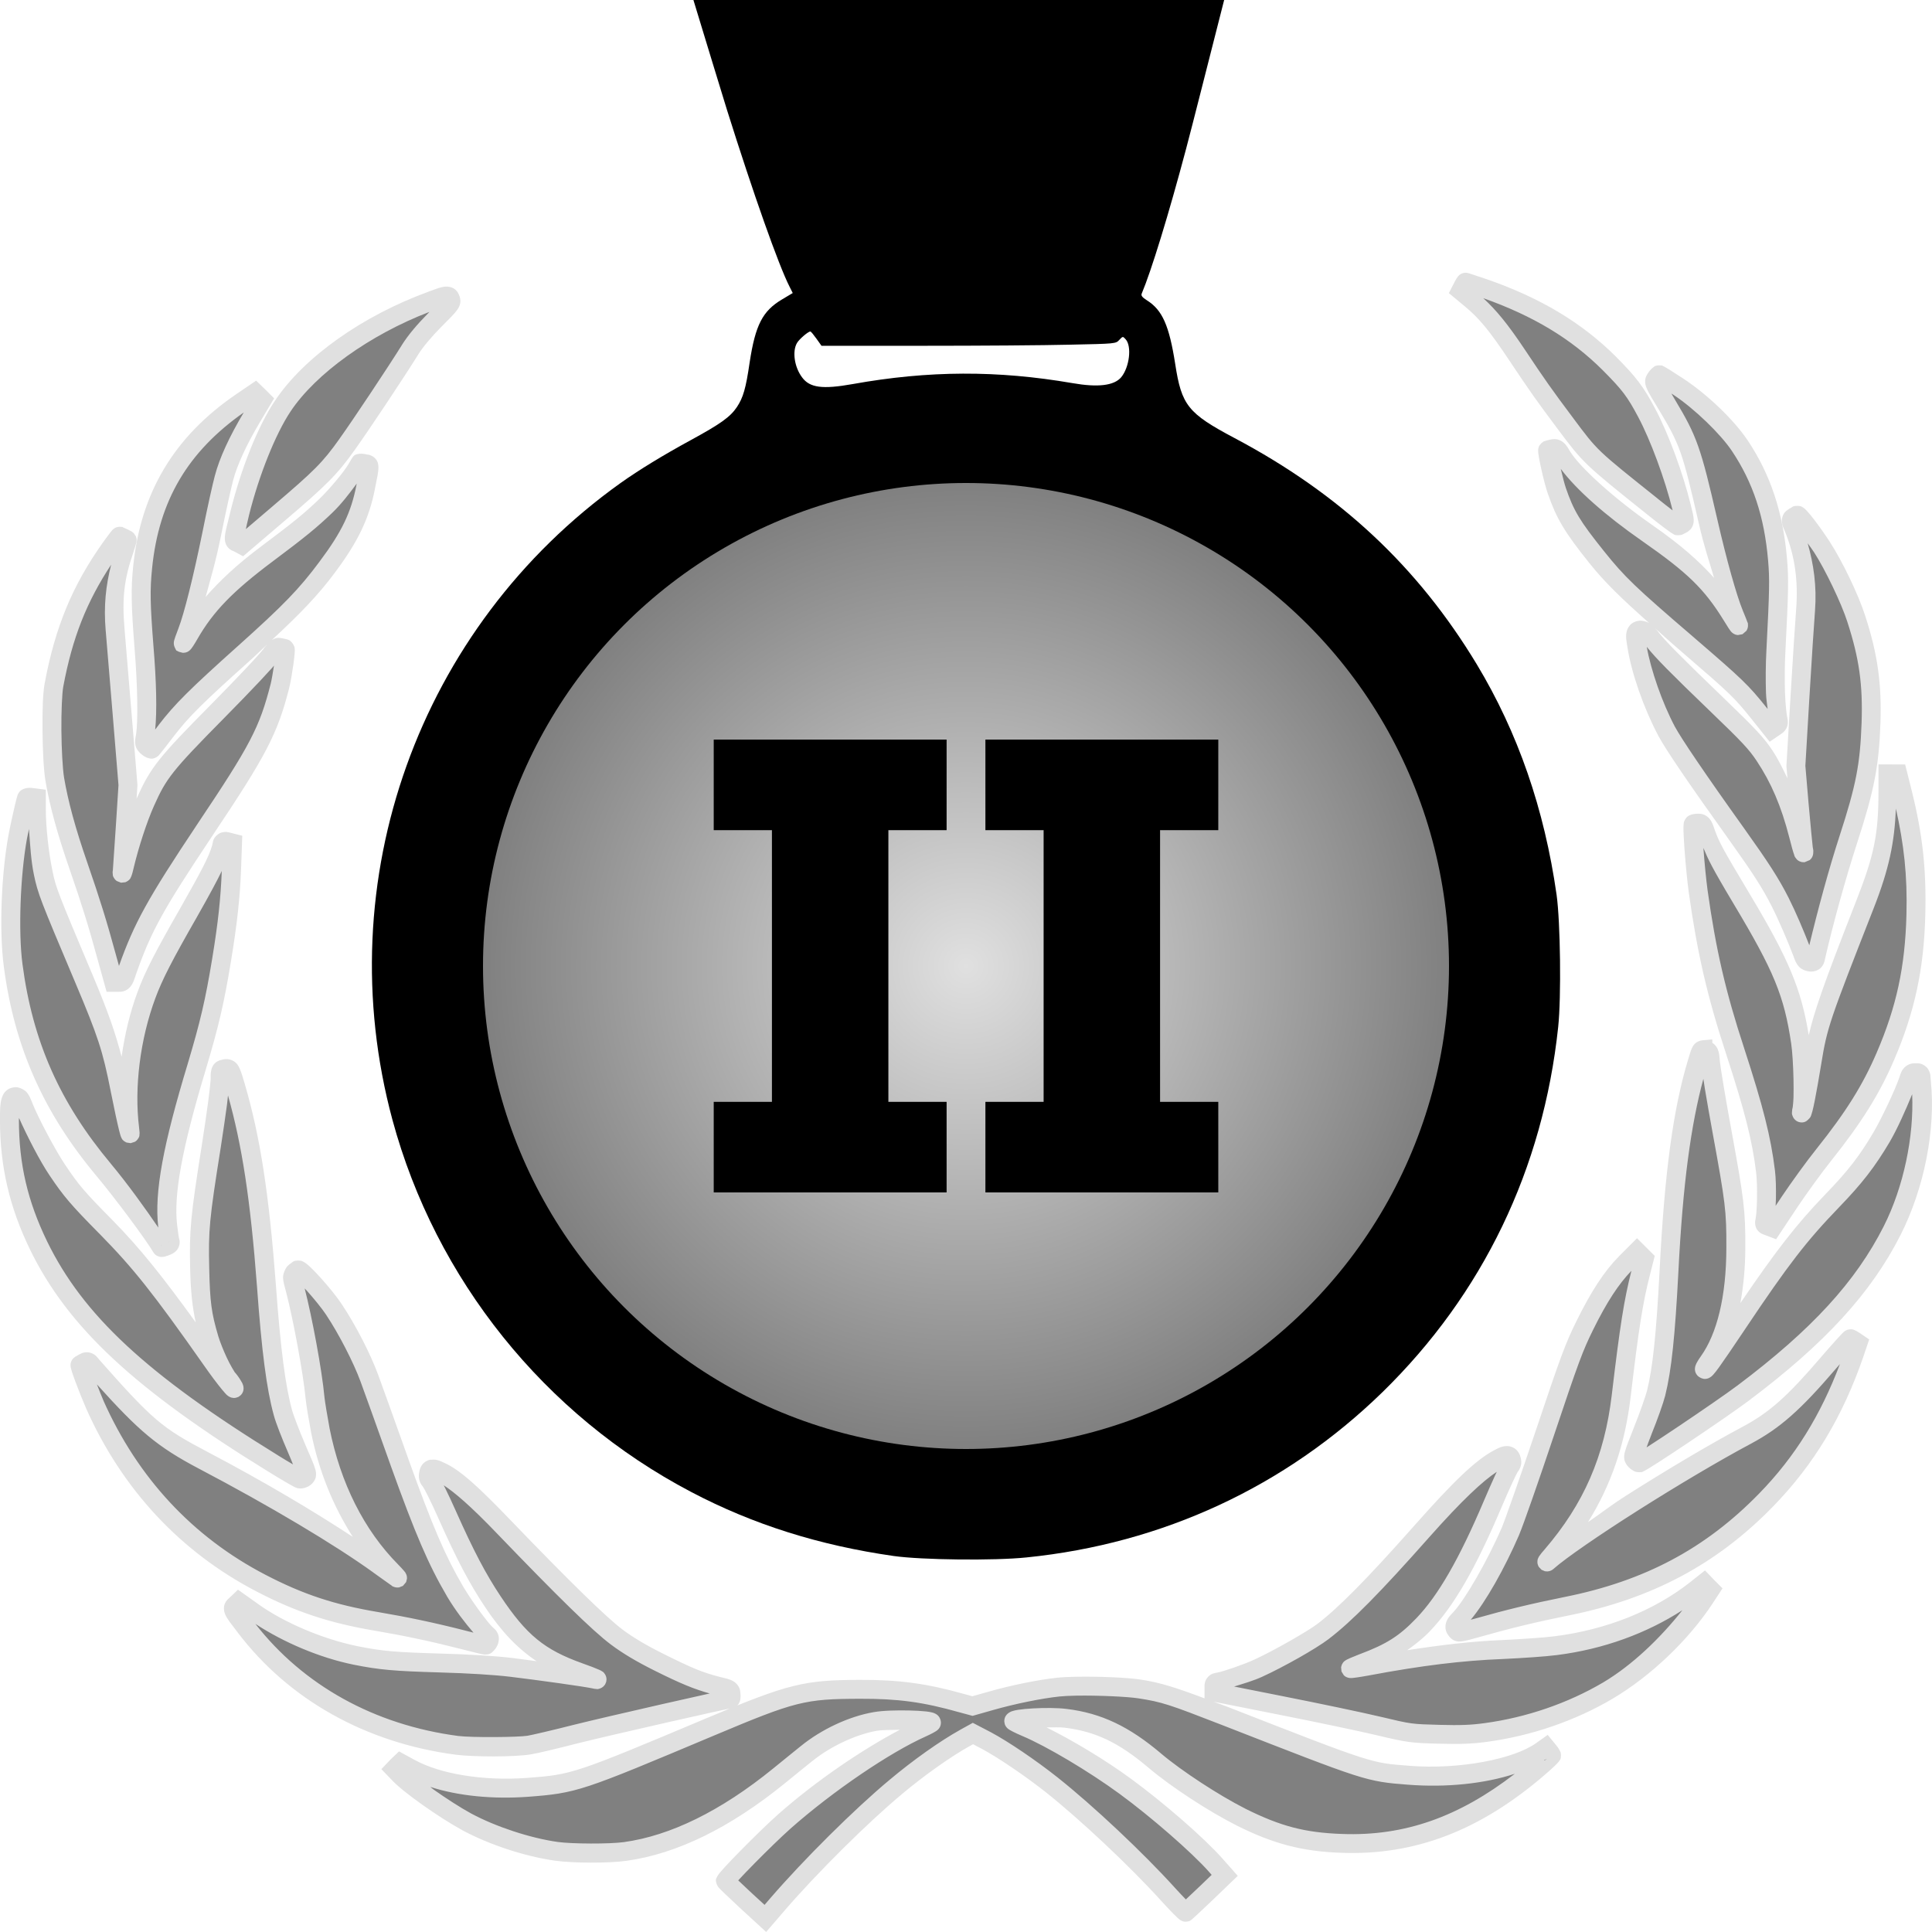 <?xml version="1.0" encoding="UTF-8" standalone="no"?>
<!-- Created with Inkscape (http://www.inkscape.org/) -->

<svg
   width="256"
   height="256"
   viewBox="0 0 256 256"
   version="1.1"
   id="svg5"
   inkscape:version="1.1.2 (0a00cf5339, 2022-02-04)"
   sodipodi:docname="silver.svg"
   xmlns:inkscape="http://www.inkscape.org/namespaces/inkscape"
   xmlns:sodipodi="http://sodipodi.sourceforge.net/DTD/sodipodi-0.dtd"
   xmlns:xlink="http://www.w3.org/1999/xlink"
   xmlns="http://www.w3.org/2000/svg"
   xmlns:svg="http://www.w3.org/2000/svg">
  <sodipodi:namedview
     id="namedview7"
     pagecolor="#ffffff"
     bordercolor="#666666"
     borderopacity="1.0"
     inkscape:pageshadow="2"
     inkscape:pageopacity="0.0"
     inkscape:pagecheckerboard="0"
     inkscape:document-units="px"
     showgrid="false"
     inkscape:zoom="0.4692965"
     inkscape:cx="1108.0415"
     inkscape:cy="-40.486132"
     inkscape:window-width="1902"
     inkscape:window-height="1037"
     inkscape:window-x="8"
     inkscape:window-y="8"
     inkscape:window-maximized="1"
     inkscape:current-layer="layer1"
     units="px"
     width="1024px" />
  <defs
     id="defs2">
    <linearGradient
       inkscape:collect="always"
       id="linearGradient19278">
      <stop
         style="stop-color:#e0e0e0;stop-opacity:1"
         offset="0"
         id="stop19274" />
      <stop
         style="stop-color:#808080;stop-opacity:1"
         offset="1"
         id="stop19276" />
    </linearGradient>
    <radialGradient
       inkscape:collect="always"
       xlink:href="#linearGradient19278"
       id="radialGradient18744"
       gradientUnits="userSpaceOnUse"
       gradientTransform="matrix(1,0,0,1,-96.828,-291.154)"
       cx="1990.283"
       cy="604.499"
       fx="1990.283"
       fy="604.499"
       r="64" />
  </defs>
  <g
     inkscape:label="Layer 1"
     inkscape:groupmode="layer"
     id="layer1">
    <g
       id="g21015"
       transform="translate(-1765.455,-185.343)">
      <path
         id="path18732"
         style="fill:#000000;fill-opacity:1;stroke:none;stroke-width:0.021"
         d="m 1857.337,185.343 c 1.495,4.89 3.7,12.182 4.443,14.551 3.495,11.117 6.842,20.593 8.295,23.435 l 0.422,0.842 -1.412,0.842 c -2.59,1.537 -3.537,3.39 -4.295,8.338 -0.505,3.474 -0.862,4.676 -1.684,5.918 -0.884,1.327 -2.19,2.251 -6.17,4.42 -3.558,1.937 -6.842,3.937 -9.264,5.664 -26.762,19.119 -38.765,52.661 -30.217,84.371 5.727,21.14 20.13,39.1 39.586,49.312 8.212,4.316 16.971,7.076 26.846,8.486 3.727,0.526 13.329,0.632 17.582,0.189 18.066,-1.832 34.321,-9.391 47.145,-21.877 13.328,-13.012 21.308,-29.584 23.309,-48.408 0.421,-3.98 0.294,-13.896 -0.211,-17.518 -1.621,-11.37 -5.117,-21.477 -10.57,-30.531 -7.833,-12.97 -18.129,-22.592 -32.131,-30.004 -6.148,-3.264 -6.99,-4.316 -7.832,-9.791 -0.8,-5.117 -1.706,-7.159 -3.748,-8.443 -0.632,-0.4 -0.801,-0.632 -0.695,-0.885 1.263,-2.99 3.559,-10.443 5.875,-19.16 0.788,-2.943 3.214,-12.561 5.051,-19.752 z m 15.496,43.924 c 0.084,0 0.422,0.421 0.801,0.947 l 0.674,0.947 h 13.434 c 7.391,0 16.171,-0.062 19.498,-0.146 6.043,-0.126 6.064,-0.127 6.527,-0.633 0.463,-0.484 0.463,-0.505 0.842,-0.084 0.842,0.926 0.505,3.707 -0.59,5.033 -0.948,1.116 -3.094,1.367 -6.463,0.777 -9.917,-1.706 -19.035,-1.684 -29.121,0.127 -4.022,0.716 -5.685,0.484 -6.695,-0.885 -1.032,-1.369 -1.327,-3.473 -0.674,-4.568 0.295,-0.505 1.473,-1.516 1.768,-1.516 z" />
      <ellipse
         style="fill:url(#radialGradient18744);fill-opacity:1;stroke:none;stroke-width:23.358;stroke-miterlimit:4;stroke-dasharray:none"
         id="ellipse18734"
         cx="1893.455"
         cy="313.343"
         rx="64"
         ry="64" />
      <path
         id="path18736"
         style="fill:#808080;fill-opacity:1;stroke:none;stroke-width:0.02"
         d="m 1959.658,222.734 c -0.04,0 -0.199,0.256 -0.358,0.553 l -0.296,0.574 1.385,1.149 c 2,1.663 3.446,3.427 6.1,7.407 2.634,3.96 3.644,5.386 6.376,9.03 3.327,4.455 3.306,4.435 11.465,10.95 1.782,1.446 3.347,2.613 3.466,2.613 0.119,0 0.376,-0.119 0.594,-0.257 0.337,-0.257 0.337,-0.337 -0.099,-2.139 -1.01,-4.158 -2.97,-9.446 -4.653,-12.594 -1.485,-2.792 -2.278,-3.84 -4.932,-6.514 -4.436,-4.416 -9.741,-7.585 -16.711,-10.001 -1.248,-0.416 -2.297,-0.772 -2.336,-0.772 z m -135.056,1.833 c -0.327,0.027 -0.897,0.225 -1.996,0.621 -8.396,3.069 -16.04,8.476 -19.703,13.981 -2.119,3.168 -4.336,8.733 -5.682,14.159 -0.931,3.822 -0.932,3.603 -0.279,3.92 l 0.555,0.298 4.852,-4.139 c 5.624,-4.792 6.812,-5.98 9.109,-9.208 1.762,-2.455 6.455,-9.505 8.316,-12.495 0.733,-1.168 1.841,-2.495 3.326,-3.999 2.079,-2.079 2.238,-2.297 2.04,-2.733 -0.129,-0.287 -0.213,-0.431 -0.539,-0.404 z m 160.718,10.443 c -0.079,0 -0.295,0.218 -0.474,0.495 -0.317,0.475 -0.278,0.554 1.505,3.504 2.832,4.713 3.247,5.901 5.425,15.406 1.267,5.545 2.556,10.139 3.427,12.258 0.337,0.812 0.613,1.505 0.613,1.565 0,0.079 -0.397,-0.515 -0.872,-1.307 -2.673,-4.337 -5.109,-6.693 -11.188,-10.931 -5.406,-3.762 -9.801,-7.722 -11.306,-10.157 -0.634,-1.03 -0.732,-1.13 -1.267,-1.031 -0.317,0.059 -0.614,0.138 -0.654,0.178 -0.139,0.119 0.732,4.04 1.207,5.367 1.109,3.208 2.04,4.754 5.287,8.813 2.792,3.485 4.278,4.909 12.06,11.583 6.554,5.644 7.068,6.14 9.484,9.15 l 1.625,2.038 0.495,-0.337 c 0.356,-0.238 0.476,-0.434 0.397,-0.731 -0.376,-1.327 -0.515,-5.585 -0.317,-9.308 0.416,-8.059 0.434,-9.565 0.217,-12.08 -0.515,-5.98 -2.099,-10.733 -4.99,-15.07 -1.663,-2.495 -5.167,-5.86 -8.078,-7.78 -1.347,-0.891 -2.516,-1.625 -2.595,-1.625 z m -186.061,2.377 -1.8,1.226 c -7.98,5.446 -12.16,12.436 -13.111,21.922 -0.297,2.891 -0.256,4.97 0.18,10.515 0.436,5.248 0.514,9.901 0.197,11.762 -0.178,1.069 -0.158,1.188 0.257,1.505 0.238,0.198 0.495,0.316 0.575,0.277 0.059,-0.04 0.931,-1.128 1.901,-2.416 2.079,-2.713 3.98,-4.594 10.436,-10.376 5.96,-5.347 8.159,-7.603 10.912,-11.306 2.99,-3.98 4.375,-6.853 5.108,-10.635 0.594,-3.149 0.594,-2.911 -0.079,-3.069 -0.337,-0.079 -0.653,-0.1 -0.673,-0.06 -0.02,0.02 -0.257,0.417 -0.514,0.853 -0.693,1.168 -2.554,3.385 -4,4.771 -2.04,1.96 -3.605,3.229 -7.842,6.398 -5.367,4.02 -8.099,6.851 -10.277,10.633 -0.396,0.693 -0.753,1.227 -0.793,1.207 -0.02,-0.04 0.219,-0.731 0.536,-1.543 0.812,-2.099 1.999,-6.832 3.267,-13.07 0.594,-2.99 1.328,-6.277 1.605,-7.307 0.574,-2.178 1.822,-4.911 3.723,-8.1 l 1.346,-2.257 -0.476,-0.476 z m 204.378,16.238 c -0.099,0 -0.356,0.137 -0.574,0.296 -0.356,0.277 -0.356,0.318 0.139,1.545 1.307,3.267 1.802,6.733 1.505,10.674 -0.119,1.446 -0.455,6.692 -0.752,11.662 l -0.534,9.03 0.435,5.129 c 0.258,2.812 0.496,5.426 0.555,5.802 0.178,1.188 -0.059,0.555 -0.654,-1.762 -1.089,-4.257 -2.494,-7.524 -4.495,-10.534 -1.05,-1.584 -2.08,-2.693 -6.16,-6.614 -5.842,-5.624 -7.959,-7.743 -8.989,-9.109 -0.653,-0.851 -0.852,-0.99 -1.288,-0.911 -0.693,0.119 -0.752,0.377 -0.495,2.06 0.495,3.228 2.139,7.921 3.961,11.347 0.951,1.762 4.099,6.397 9.287,13.644 3.208,4.495 4.515,6.515 5.783,9.03 0.951,1.881 2.198,4.792 2.891,6.634 0.396,1.089 0.573,1.286 1.207,1.286 0.337,0 0.475,-0.157 0.575,-0.553 1.089,-4.792 2.833,-11.051 4.338,-15.685 2.238,-6.871 2.811,-9.88 3.009,-15.445 0.178,-5.168 -0.356,-8.871 -1.94,-13.762 -0.851,-2.673 -2.991,-7.109 -4.535,-9.506 -1.406,-2.158 -3.031,-4.257 -3.268,-4.257 z m -222.337,2.771 c -0.04,0 -0.574,0.692 -1.168,1.524 -3.98,5.604 -6.159,10.853 -7.525,18.179 -0.416,2.198 -0.337,9.781 0.099,12.474 0.554,3.267 1.524,6.852 3.168,11.585 1.604,4.634 2.515,7.546 3.802,12.279 l 0.851,3.069 h 0.615 c 0.614,0 0.653,-0.061 1.188,-1.586 2.02,-5.723 3.663,-8.692 10.277,-18.613 7.089,-10.574 8.436,-13.168 9.941,-19.069 0.337,-1.347 0.831,-4.773 0.692,-4.932 -0.02,-0.04 -0.296,-0.099 -0.613,-0.159 -0.515,-0.099 -0.633,-0.02 -1.267,0.93 -0.376,0.574 -3.545,3.942 -7.049,7.486 -6.99,7.069 -7.862,8.179 -9.604,12.08 -0.97,2.178 -2.04,5.445 -2.733,8.316 -0.277,1.129 -0.377,1.385 -0.317,0.791 0.04,-0.495 0.218,-3.247 0.416,-6.138 l 0.337,-5.247 -0.733,-8.912 c -0.416,-4.911 -0.852,-10.158 -0.971,-11.683 -0.356,-4.178 -0.04,-6.989 1.248,-10.672 0.218,-0.653 0.378,-1.189 0.358,-1.209 -0.119,-0.099 -0.93,-0.495 -1.01,-0.495 z m 234.318,31.485 v 2.218 c 0,5.901 -0.613,8.91 -3.089,15.207 -5.861,14.951 -6.199,15.942 -6.991,20.814 -0.673,4.059 -1.148,6.533 -1.346,6.692 -0.059,0.059 -0.06,-0.157 0.019,-0.474 0.277,-1.089 0.159,-6.675 -0.178,-8.892 -0.951,-6.436 -2.434,-10.039 -7.761,-18.93 -3.683,-6.158 -4.141,-7.01 -4.814,-8.871 -0.396,-1.109 -0.495,-1.228 -1.01,-1.228 -0.297,0 -0.593,0.06 -0.632,0.139 -0.178,0.297 0.256,5.921 0.652,8.871 1.109,7.941 2.437,13.702 4.893,21.167 2.515,7.723 3.504,11.624 4.038,16 0.218,1.743 0.139,5.704 -0.118,6.595 -0.099,0.317 -9e-4,0.455 0.455,0.613 l 0.574,0.219 2.238,-3.367 c 1.248,-1.861 3.308,-4.712 4.595,-6.316 3.921,-4.911 6.257,-8.633 8.138,-13.029 2.673,-6.198 3.862,-11.723 4.04,-18.713 0.158,-5.98 -0.338,-10.476 -1.764,-16.199 l -0.632,-2.514 h -0.654 z m -246.204,3.106 c -0.228,-0.003 -0.406,0.052 -0.451,0.141 -0.198,0.614 -0.872,3.586 -1.149,5.071 -0.931,5.089 -1.209,12.553 -0.615,17.048 1.366,10.436 5.09,18.853 12.001,27.111 2.614,3.129 6.556,8.416 7.645,10.277 0.02,0.04 0.315,-0.041 0.652,-0.18 0.396,-0.158 0.576,-0.356 0.516,-0.534 -0.079,-0.158 -0.218,-1.129 -0.337,-2.139 -0.495,-4.277 0.612,-10.397 3.88,-21.189 1.644,-5.505 2.358,-8.534 3.249,-13.959 0.852,-5.149 1.207,-8.496 1.346,-12.298 l 0.118,-3.286 -0.474,-0.12 c -0.733,-0.198 -0.734,-0.197 -1.031,0.793 -0.475,1.624 -1.365,3.346 -4.276,8.475 -3.327,5.802 -4.674,8.417 -5.624,10.991 -2.079,5.604 -2.912,12.178 -2.218,17.723 0.237,1.901 -0.338,-0.456 -1.288,-5.189 -1.069,-5.446 -1.762,-7.524 -4.752,-14.613 -4.693,-11.109 -4.932,-11.722 -5.427,-14.099 -0.535,-2.535 -0.911,-6.021 -0.911,-8.397 v -1.524 l -0.613,-0.079 c -0.084,-0.015 -0.166,-0.022 -0.242,-0.023 z m 221.677,33.456 c -0.257,0.023 -0.35,0.339 -0.721,1.557 -1.96,6.416 -3.108,14.832 -3.761,27.822 -0.436,8.416 -0.912,12.932 -1.704,16.12 -0.218,0.851 -1.009,3.108 -1.781,5.009 -1.307,3.307 -1.367,3.486 -1.05,3.843 0.178,0.218 0.455,0.375 0.594,0.375 0.356,0 10.714,-6.951 13.784,-9.248 9.96,-7.485 15.921,-13.999 19.723,-21.504 3.01,-5.941 4.515,-13.584 3.881,-19.723 -0.139,-1.188 -0.138,-1.209 -0.752,-1.209 -0.574,0 -0.654,0.08 -0.99,1.031 -0.654,1.881 -2.397,5.564 -3.526,7.485 -1.921,3.248 -3.526,5.328 -6.595,8.496 -4.297,4.455 -6.811,7.703 -12.534,16.257 -3.426,5.109 -4.217,6.198 -4.356,6.04 -0.059,-0.059 0.177,-0.495 0.534,-0.99 2.376,-3.307 3.624,-8.495 3.624,-15.149 0.02,-4.871 -0.14,-6.14 -1.843,-15.447 -0.772,-4.198 -1.445,-8.276 -1.524,-9.088 -0.139,-1.406 -0.178,-1.486 -0.673,-1.625 -0.139,-0.035 -0.243,-0.06 -0.329,-0.052 z m -195.555,2.493 c -0.145,-0.009 -0.32,0.035 -0.553,0.095 -0.297,0.079 -0.358,0.317 -0.358,1.406 0,0.733 -0.534,4.672 -1.168,8.751 -1.525,9.624 -1.662,11.15 -1.543,16.278 0.099,4.436 0.317,6.139 1.247,9.268 0.535,1.762 1.841,4.574 2.435,5.247 0.198,0.218 0.516,0.654 0.714,0.99 0.713,1.228 -1.069,-0.91 -2.812,-3.425 -6.733,-9.584 -9.445,-12.99 -13.94,-17.564 -3.861,-3.901 -4.655,-4.852 -6.496,-7.585 -1.366,-2.02 -3.644,-6.318 -4.475,-8.417 -0.455,-1.109 -0.613,-1.327 -1.009,-1.327 -0.713,0 -0.872,0.574 -0.872,3.069 0,6.02 1.209,11.19 3.862,16.655 4.891,10.04 13.564,18.098 31.089,28.89 1.723,1.069 3.308,1.981 3.506,2.04 0.198,0.04 0.533,-0.06 0.731,-0.238 0.356,-0.337 0.318,-0.455 -1.108,-3.742 -0.812,-1.881 -1.643,-4.04 -1.841,-4.792 -0.911,-3.287 -1.564,-8.277 -2.178,-16.733 -0.911,-12.079 -2.06,-19.545 -4.059,-26.397 -0.579,-1.946 -0.736,-2.443 -1.17,-2.47 z m 186.835,24.252 -1.466,1.466 c -1.861,1.881 -3.524,4.415 -5.485,8.395 -1.366,2.752 -2.039,4.576 -5.228,14.101 -2.02,6.02 -4.081,11.9 -4.576,13.068 -2.02,4.673 -4.87,9.643 -6.612,11.525 -0.871,0.951 -0.951,1.148 -0.555,1.663 0.218,0.317 0.416,0.278 2.713,-0.356 4.178,-1.188 7.643,-2.019 11.88,-2.87 10.792,-2.158 19.148,-6.594 26.436,-14.079 5.307,-5.446 9.01,-11.605 11.703,-19.427 l 0.456,-1.346 -0.435,-0.298 c -0.237,-0.158 -0.476,-0.296 -0.555,-0.296 -0.079,0 -1.386,1.444 -2.911,3.207 -4.614,5.386 -7.129,7.605 -10.832,9.585 -8.594,4.574 -22.891,13.645 -26.337,16.694 -0.317,0.277 -0.099,-0.06 0.495,-0.733 5.347,-6.218 8.218,-12.813 9.208,-21.169 1.089,-9.208 1.624,-12.575 2.574,-16.298 l 0.476,-1.88 -0.476,-0.476 z m -177.368,2.437 c -0.119,0 -0.376,0.177 -0.574,0.375 -0.317,0.376 -0.317,0.475 0.178,2.336 0.951,3.663 2.277,10.793 2.593,14.219 0.079,0.752 0.397,2.673 0.694,4.257 1.485,7.505 4.731,13.98 9.424,18.713 0.634,0.653 0.972,1.05 0.754,0.892 -0.238,-0.158 -1.329,-0.951 -2.418,-1.723 -5.188,-3.743 -13.861,-8.911 -23.208,-13.822 -6.178,-3.248 -7.623,-4.455 -14.772,-12.534 -0.554,-0.634 -0.633,-0.673 -1.089,-0.435 -0.258,0.139 -0.495,0.276 -0.514,0.296 -0.119,0.079 1.009,3.091 1.94,5.229 4.654,10.475 12.159,18.553 22.02,23.682 5.089,2.653 9.425,4.081 15.286,5.071 3.98,0.673 7.605,1.444 11.546,2.454 1.446,0.376 2.753,0.694 2.891,0.694 0.138,0 0.355,-0.218 0.474,-0.476 0.178,-0.416 0.138,-0.536 -0.397,-1.031 -0.911,-0.871 -2.772,-3.425 -4.059,-5.583 -2.416,-4.119 -4.099,-8.019 -7.386,-17.168 -1.742,-4.911 -3.544,-9.901 -3.98,-11.089 -0.99,-2.693 -2.949,-6.495 -4.692,-9.109 -1.248,-1.881 -4.277,-5.247 -4.713,-5.247 z m 160.177,24.589 c -0.26,-0.01 -0.622,0.123 -1.147,0.4 -2.119,1.109 -5.168,4.001 -10.119,9.585 -6.455,7.287 -10.216,11.089 -13.147,13.327 -1.545,1.168 -5.921,3.643 -8.515,4.831 -1.624,0.752 -4.14,1.623 -5.249,1.841 -0.614,0.119 -0.692,0.2 -0.692,0.754 v 0.613 l 8.773,1.742 c 4.812,0.951 10.673,2.178 13.01,2.733 4.159,0.99 4.356,1.009 8.04,1.108 2.891,0.079 4.337,0.019 6.218,-0.238 5.723,-0.772 11.347,-2.711 16.159,-5.543 4.851,-2.871 9.762,-7.545 12.851,-12.238 l 0.752,-1.149 -0.416,-0.416 -0.416,-0.435 -1.149,0.911 c -4.951,3.881 -11.445,6.475 -18.514,7.367 -1.327,0.178 -4.535,0.396 -7.09,0.514 -5.465,0.218 -10.832,0.87 -17.901,2.197 -1.168,0.218 -2.179,0.357 -2.218,0.317 -0.04,-0.04 0.695,-0.357 1.665,-0.733 3.683,-1.386 5.623,-2.633 7.98,-5.088 3.03,-3.168 5.841,-8.04 9.208,-15.98 1.03,-2.416 2.039,-4.613 2.257,-4.91 0.317,-0.416 0.358,-0.634 0.199,-1.05 -0.119,-0.297 -0.278,-0.45 -0.538,-0.46 z m -142.502,1.783 c -0.235,0.035 -0.348,0.222 -0.427,0.578 -0.099,0.455 -0.039,0.712 0.257,1.029 0.218,0.238 1.228,2.259 2.218,4.497 2.376,5.327 4.02,8.454 6.04,11.484 3.485,5.228 6.256,7.486 11.405,9.328 2.158,0.772 2.991,1.149 1.961,0.911 -0.812,-0.198 -7.327,-1.11 -10.95,-1.545 -2.139,-0.257 -5.644,-0.475 -9.347,-0.574 -6.159,-0.178 -7.92,-0.336 -11.287,-1.01 -4.753,-0.97 -10.04,-3.207 -13.664,-5.821 l -1.783,-1.267 -0.435,0.416 c -0.535,0.495 -0.534,0.473 1.288,2.889 6.554,8.634 16.456,14.179 28.079,15.704 2.099,0.257 7.862,0.239 9.525,-0.039 0.752,-0.119 3.584,-0.792 6.297,-1.485 4.119,-1.03 19.941,-4.634 20.377,-4.634 0.079,0 0.117,-0.278 0.077,-0.634 -0.059,-0.594 -0.099,-0.634 -1.742,-1.05 -2.396,-0.614 -3.899,-1.226 -7.86,-3.207 -2.376,-1.188 -4.12,-2.237 -5.566,-3.326 -2.198,-1.644 -6.93,-6.259 -14.95,-14.596 -4.198,-4.376 -6.693,-6.554 -8.357,-7.307 -0.564,-0.257 -0.921,-0.375 -1.157,-0.34 z m 85.432,28.778 c -0.948,0.016 -1.785,0.054 -2.394,0.118 -2.455,0.257 -6.059,0.99 -9.03,1.841 l -2.375,0.673 -1.387,-0.375 c -4.891,-1.386 -8.415,-1.863 -13.544,-1.843 -7.327,0.02 -8.971,0.417 -19.703,4.932 -17.743,7.465 -18.1,7.584 -24.337,8.059 -6,0.436 -11.823,-0.494 -15.545,-2.534 l -1.267,-0.694 -0.416,0.396 -0.396,0.416 0.495,0.514 c 1.426,1.545 6.08,4.831 9.09,6.475 3.426,1.842 8.079,3.368 11.88,3.903 2.139,0.297 6.931,0.316 9.109,0.019 6.436,-0.891 13.307,-4.258 20.396,-10.02 1.149,-0.931 2.794,-2.278 3.665,-2.971 2.535,-2.059 6.078,-3.723 9.088,-4.237 2,-0.356 7.466,-0.237 7.446,0.159 0,0.059 -0.593,0.376 -1.286,0.692 -4.99,2.238 -12.475,7.327 -18.238,12.416 -2.455,2.178 -7.862,7.663 -7.763,7.881 0.04,0.099 1.228,1.228 2.654,2.555 l 2.613,2.396 1.586,-1.841 c 4.356,-5.05 11.089,-11.743 15.683,-15.565 3.089,-2.594 6.633,-5.089 9.128,-6.475 l 1.108,-0.615 1.783,0.93 c 2.218,1.188 5.822,3.624 8.674,5.881 4.614,3.663 11.226,9.882 15.385,14.476 1.228,1.347 2.278,2.416 2.357,2.396 0.059,-0.04 1.267,-1.149 2.653,-2.475 l 2.514,-2.416 -1.207,-1.365 c -2.357,-2.653 -7.723,-7.328 -12,-10.457 -4.139,-3.03 -9.744,-6.376 -13.13,-7.802 -0.891,-0.376 -1.623,-0.753 -1.623,-0.812 0,-0.396 4.693,-0.652 6.872,-0.375 4.356,0.535 7.723,2.139 11.842,5.624 2.852,2.416 7.801,5.643 11.405,7.465 4.772,2.376 8.257,3.307 13.347,3.485 9.505,0.356 17.723,-2.812 26.099,-10.02 0.951,-0.812 1.723,-1.545 1.723,-1.625 0,-0.079 -0.157,-0.336 -0.375,-0.594 l -0.358,-0.435 -0.613,0.435 c -3.426,2.436 -10.694,3.763 -17.625,3.208 -5.346,-0.416 -5.128,-0.357 -24.297,-7.842 -7.03,-2.733 -8.099,-3.089 -11.287,-3.584 -1.708,-0.267 -5.555,-0.423 -8.399,-0.375 z" />
      <path
         style="color:#000000;fill:#e0e0e0;fill-opacity:1;stroke-width:1.002;-inkscape-stroke:none"
         d="m 1959.658,221.482 c -6e-4,0 -0.159,0.008 -0.225,0.019 -0.066,0.012 -0.124,0.028 -0.174,0.045 -0.101,0.034 -0.173,0.071 -0.231,0.104 -0.115,0.066 -0.175,0.118 -0.223,0.16 -0.095,0.085 -0.135,0.136 -0.172,0.182 -0.074,0.092 -0.118,0.158 -0.164,0.231 -0.093,0.145 -0.181,0.303 -0.272,0.474 v 0.008 l -0.761,1.477 2.158,1.792 c 1.893,1.575 3.227,3.191 5.858,7.138 2.637,3.966 3.679,5.435 6.416,9.085 3.324,4.452 3.529,4.665 11.685,11.179 0.899,0.729 1.742,1.387 2.385,1.871 0.323,0.242 0.593,0.44 0.808,0.589 0.108,0.074 0.2,0.135 0.297,0.194 0.048,0.029 0.095,0.057 0.172,0.094 0.076,0.037 0.063,0.139 0.583,0.139 0.476,10e-6 0.589,-0.105 0.767,-0.184 0.178,-0.078 0.34,-0.168 0.501,-0.27 l 0.045,-0.027 0.041,-0.033 c 0.109,-0.083 0.335,-0.242 0.518,-0.567 0.184,-0.326 0.225,-0.704 0.213,-0.974 -0.024,-0.542 -0.155,-0.981 -0.374,-1.886 v -0.002 c -1.04,-4.282 -2.997,-9.581 -4.764,-12.887 v -0.002 c -1.51,-2.839 -2.466,-4.105 -5.146,-6.805 v -0.002 -0.004 c -4.577,-4.557 -10.081,-7.834 -17.186,-10.296 l -0.01,-0.002 -0.01,-0.002 c -0.622,-0.207 -1.194,-0.4 -1.62,-0.542 -0.213,-0.071 -0.389,-0.13 -0.521,-0.172 -0.065,-0.021 -0.119,-0.038 -0.168,-0.053 -0.025,-0.007 -0.048,-0.014 -0.082,-0.023 -0.017,-0.005 -0.035,-0.008 -0.07,-0.016 -0.018,-0.004 -0.038,-0.01 -0.074,-0.016 -0.036,-0.006 -0.195,-0.014 -0.196,-0.014 z m -135.161,1.837 c -0.706,0.059 -1.211,0.293 -2.315,0.691 v 0 0.002 c -8.611,3.148 -16.417,8.603 -20.316,14.462 -2.271,3.396 -4.479,9.01 -5.854,14.552 v 0.002 0.004 c -0.464,1.905 -0.708,2.717 -0.765,3.475 -0.029,0.379 0.048,0.98 0.419,1.381 0.37,0.402 0.625,0.431 0.738,0.485 l 1.264,0.679 5.502,-4.692 c 5.632,-4.799 6.985,-6.159 9.314,-9.431 v -0.004 c 1.811,-2.524 6.463,-9.514 8.357,-12.556 v -0.004 c 0.656,-1.046 1.708,-2.316 3.148,-3.776 l 0.01,-0.006 c 1.038,-1.038 1.6,-1.592 1.988,-2.113 0.195,-0.261 0.38,-0.55 0.452,-0.969 0.071,-0.416 -0.057,-0.839 -0.149,-1.043 v -0.002 c -0.074,-0.165 -0.155,-0.434 -0.509,-0.745 -0.355,-0.312 -0.921,-0.421 -1.276,-0.391 z m 137.483,1.528 c 6.625,2.349 11.636,5.36 15.841,9.547 2.619,2.639 3.252,3.472 4.71,6.212 v 0.002 0.002 c 1.599,2.991 3.56,8.264 4.54,12.298 0.01,0.039 0,0.024 0.014,0.061 -0.572,-0.436 -1.222,-0.938 -1.968,-1.544 v -0.004 -0.002 c -8.159,-6.515 -7.914,-6.267 -11.241,-10.723 v 0 -0.002 c -2.727,-3.637 -3.707,-5.019 -6.336,-8.971 -2.317,-3.476 -3.828,-5.291 -5.551,-6.876 z m -139.618,1.816 c -0.08,0.081 -0.06,0.068 -0.147,0.155 v 0.004 0.002 c -1.525,1.545 -2.688,2.926 -3.497,4.215 v 0.002 0.002 c -1.829,2.938 -6.555,10.038 -8.269,12.427 v 0.002 0.002 c -2.263,3.18 -3.289,4.197 -8.901,8.979 v 0.002 l -3.518,3 c 0.112,-0.504 0.14,-0.69 0.417,-1.826 v -0.006 c 1.317,-5.306 3.54,-10.818 5.506,-13.757 v -0.002 0 c 3.331,-5.005 10.508,-10.166 18.416,-13.2 z m 162.957,7.095 c -0.594,0 -0.692,0.186 -0.816,0.276 -0.124,0.09 -0.205,0.167 -0.284,0.248 -0.154,0.159 -0.286,0.333 -0.417,0.534 -0.095,0.143 -0.303,0.45 -0.35,0.886 -0.047,0.439 0.071,0.804 0.207,1.121 0.273,0.634 0.727,1.357 1.618,2.833 2.81,4.677 3.102,5.546 5.277,15.037 0.739,3.234 1.35,4.908 2.023,7.22 -1.979,-2.192 -4.313,-4.298 -8.107,-6.942 v 0 c -5.329,-3.708 -9.704,-7.761 -10.956,-9.785 v -0.002 c -0.322,-0.523 -0.475,-0.863 -0.937,-1.246 -0.232,-0.192 -0.594,-0.357 -0.908,-0.395 -0.314,-0.038 -0.539,0.004 -0.716,0.037 v 0 c -0.187,0.035 -0.364,0.075 -0.526,0.119 -0.081,0.022 -0.157,0.043 -0.248,0.076 -0.083,0.03 -0.168,0.004 -0.485,0.299 -0.331,0.306 -0.368,0.541 -0.395,0.667 -0.029,0.133 -0.031,0.207 -0.033,0.272 0,0.13 0,0.214 0.012,0.303 0.017,0.18 0.046,0.365 0.084,0.585 0.075,0.44 0.188,0.996 0.321,1.591 0.265,1.185 0.586,2.467 0.873,3.272 2e-4,6.2e-4 -2e-4,10e-4 0,0.002 1.139,3.294 2.221,5.096 5.492,9.185 2.06,2.571 4.272,4.705 7.909,7.93 -0.425,-0.228 -1.009,-0.344 -1.348,-0.284 -0.244,0.042 -0.544,0.098 -0.89,0.333 -0.349,0.237 -0.625,0.688 -0.712,1.053 -0.174,0.729 -0.044,1.23 0.088,2.096 v 0.002 c 0.53,3.459 2.194,8.175 4.091,11.744 v 0.004 0.002 c 1.063,1.972 4.175,6.521 9.371,13.779 3.197,4.48 4.45,6.42 5.682,8.866 v 0 c 0.915,1.811 2.166,4.725 2.837,6.51 0.207,0.571 0.344,1.008 0.771,1.466 0.43,0.461 1.16,0.632 1.606,0.632 0.363,0 0.907,-0.142 1.26,-0.493 0.353,-0.351 0.457,-0.714 0.53,-1.008 v -0.014 -0.014 c 1.077,-4.74 2.818,-10.986 4.309,-15.575 v 0.002 c 2.252,-6.914 2.87,-10.154 3.07,-15.789 v -0.002 c 0.182,-5.273 -0.384,-9.2 -1.998,-14.186 v -0.004 c -0.914,-2.87 -3.033,-7.255 -4.673,-9.799 v -0.002 -0.004 c -0.722,-1.109 -1.492,-2.191 -2.129,-3.017 -0.318,-0.413 -0.6,-0.759 -0.845,-1.031 -0.123,-0.136 -0.231,-0.253 -0.364,-0.37 -0.066,-0.059 -0.136,-0.117 -0.252,-0.19 -0.116,-0.073 -0.252,-0.217 -0.728,-0.217 -0.628,0 -0.648,0.141 -0.82,0.231 -0.172,0.089 -0.332,0.189 -0.491,0.305 l -0.016,0.012 -0.016,0.012 c -0.101,0.078 -0.268,0.182 -0.464,0.468 -0.196,0.286 -0.29,0.748 -0.264,1.047 0.053,0.598 0.224,0.871 0.474,1.489 1.233,3.084 1.703,6.33 1.419,10.11 -0.123,1.504 -0.456,6.711 -0.753,11.681 l -0.54,9.12 0.139,1.632 c -0.616,-1.274 -1.227,-2.543 -1.998,-3.704 v -0.002 c -1.109,-1.674 -2.25,-2.895 -6.336,-6.823 v -0.002 c -5.836,-5.618 -7.949,-7.756 -8.856,-8.96 v -0.004 -0.004 c -0.145,-0.189 -0.293,-0.297 -0.421,-0.448 1.21,1.063 1.833,1.67 3.583,3.17 6.548,5.638 6.92,5.989 9.324,8.983 l 2.344,2.943 1.446,-0.982 c 0.257,-0.171 0.54,-0.379 0.761,-0.777 0.221,-0.398 0.248,-0.953 0.151,-1.319 v -0.01 -0.01 c -0.103,-0.364 -0.271,-1.8 -0.327,-3.455 -0.056,-1.656 -0.04,-3.623 0.057,-5.444 v -0.002 c 0.416,-8.066 0.435,-9.689 0.213,-12.253 -0.529,-6.142 -2.187,-11.143 -5.195,-15.655 -1.825,-2.737 -5.344,-6.093 -8.429,-8.13 v -0.002 c -0.679,-0.45 -1.315,-0.86 -1.798,-1.162 -0.242,-0.151 -0.444,-0.275 -0.607,-0.37 -0.081,-0.047 -0.151,-0.088 -0.227,-0.127 -0.038,-0.02 -0.075,-0.038 -0.139,-0.065 -0.063,-0.027 -0.027,-0.108 -0.515,-0.108 z m -185.929,2.023 -0.838,0.571 -1.8,1.227 c -8.224,5.612 -12.671,13.044 -13.652,22.831 -0.304,2.962 -0.259,5.178 0.178,10.738 v 0.002 0.004 c 0.432,5.199 0.465,9.961 0.211,11.449 v 0.002 0.002 c -0.091,0.549 -0.189,0.893 -0.094,1.452 0.094,0.554 0.556,1.041 0.818,1.242 0.185,0.151 0.365,0.275 0.577,0.376 0.112,0.053 0.229,0.102 0.405,0.141 0.176,0.039 0.434,0.139 0.92,-0.104 l 0.07,-0.035 0.066,-0.045 c 0.26,-0.174 0.205,-0.169 0.235,-0.2 0.029,-0.031 0.05,-0.055 0.072,-0.08 0.044,-0.051 0.092,-0.109 0.149,-0.178 0.114,-0.138 0.262,-0.323 0.438,-0.546 0.353,-0.447 0.82,-1.046 1.311,-1.698 2.022,-2.638 3.831,-4.429 10.271,-10.196 0.96,-0.861 1.374,-1.314 2.162,-2.039 -0.178,0.214 -0.382,0.401 -0.573,0.689 v 0.004 0.004 c 0.04,-0.061 -0.26,0.324 -0.653,0.763 -0.394,0.439 -0.927,1.021 -1.562,1.694 -1.268,1.347 -2.931,3.07 -4.676,4.835 -3.5,3.539 -5.485,5.598 -6.86,7.33 -1.375,1.732 -2.113,3.138 -2.998,5.119 v 0.002 c -0.01,0.013 -0.01,0.034 -0.016,0.047 l 0.117,-1.828 -0.742,-9.005 v -0.002 c -0.416,-4.91 -0.853,-10.164 -0.971,-11.674 v -0.006 -0.004 c -0.347,-4.068 -0.061,-6.595 1.182,-10.151 v -0.01 -0.008 c 0.112,-0.337 0.209,-0.644 0.28,-0.882 0.035,-0.119 0.064,-0.219 0.088,-0.317 0.012,-0.049 0.024,-0.094 0.037,-0.174 0.01,-0.04 0.015,-0.084 0.018,-0.19 0,-0.053 0,-0.119 -0.018,-0.247 -0.011,-0.064 -0.07,-0.256 -0.07,-0.256 -3e-4,-5.5e-4 -0.28,-0.424 -0.28,-0.425 l -0.041,-0.041 -0.043,-0.035 c -0.253,-0.211 -0.285,-0.195 -0.401,-0.258 -0.116,-0.063 -0.243,-0.128 -0.37,-0.19 -0.127,-0.062 -0.25,-0.12 -0.366,-0.17 -0.058,-0.025 -0.112,-0.047 -0.18,-0.072 -0.068,-0.025 0.038,-0.094 -0.493,-0.094 v 0 c -3e-4,0 -0.276,0.029 -0.276,0.029 -4e-4,8e-5 -0.13,0.036 -0.178,0.055 -0.095,0.037 -0.154,0.07 -0.2,0.098 -0.091,0.055 -0.132,0.091 -0.166,0.119 -0.068,0.057 -0.096,0.089 -0.123,0.117 -0.055,0.058 -0.091,0.102 -0.133,0.153 -0.084,0.101 -0.181,0.221 -0.293,0.368 -0.225,0.293 -0.511,0.681 -0.816,1.107 v 0.002 0.002 c -4.068,5.728 -6.344,11.216 -7.735,18.671 -0.26,1.372 -0.314,3.754 -0.291,6.297 0.023,2.542 0.14,5.094 0.385,6.612 v 0.004 0.006 c 0.57,3.356 1.563,7.012 3.221,11.785 v -0.002 c 1.599,4.619 2.496,7.484 3.778,12.198 v 0.004 l 1.108,3.99 h 1.567 c 0.174,0 0.397,0.014 0.73,-0.086 0.333,-0.1 0.703,-0.378 0.898,-0.64 0.39,-0.523 0.472,-0.931 0.74,-1.696 v -0.002 c 1.994,-5.648 3.536,-8.429 10.136,-18.328 v -0.004 c 7.098,-10.588 8.585,-13.465 10.112,-19.453 v -0.004 -0.002 c 0.194,-0.776 0.397,-1.964 0.55,-3.039 0.076,-0.537 0.137,-1.036 0.172,-1.438 0.018,-0.201 0.03,-0.374 0.031,-0.546 7e-4,-0.086 1e-4,-0.169 -0.014,-0.29 -0.011,-0.098 -0.057,-0.304 -0.258,-0.607 -0.17,-0.235 -0.339,-0.385 -0.421,-0.43 -0.104,-0.057 -0.165,-0.078 -0.219,-0.098 -0.108,-0.039 -0.182,-0.057 -0.26,-0.076 -0.155,-0.038 -0.314,-0.069 -0.479,-0.1 -0.168,-0.032 -0.38,-0.075 -0.675,-0.049 -0.234,0.021 -0.481,0.143 -0.702,0.266 3.695,-3.433 6.096,-5.899 8.32,-8.889 v -0.004 c 3.05,-4.061 4.566,-7.19 5.332,-11.143 v -0.004 -0.002 c 0.296,-1.569 0.477,-2.172 0.456,-2.923 -0.01,-0.188 -0.025,-0.418 -0.149,-0.689 -0.124,-0.271 -0.386,-0.541 -0.613,-0.671 -0.453,-0.261 -0.618,-0.215 -0.718,-0.239 -0.23,-0.054 -0.44,-0.087 -0.642,-0.104 -0.101,-0.008 -0.193,-0.013 -0.333,-0.004 -0.07,0.005 -0.148,0.006 -0.297,0.047 -0.149,0.041 -0.498,0.04 -0.808,0.659 l 0.239,-0.329 c -0.153,0.152 -0.132,0.152 -0.149,0.176 -0.017,0.024 -0.026,0.038 -0.035,0.053 -0.019,0.029 -0.035,0.054 -0.053,0.082 -0.035,0.056 -0.075,0.123 -0.123,0.203 -0.097,0.161 -0.223,0.372 -0.352,0.591 -0.547,0.921 -2.437,3.209 -3.788,4.504 -2.003,1.926 -3.497,3.138 -7.725,6.299 -3.278,2.456 -5.492,4.565 -7.347,6.686 0.664,-2.481 1.269,-4.332 2.056,-8.206 v -0.004 -0.002 c 0.59,-2.969 1.337,-6.307 1.585,-7.226 v -0.002 -0.004 c 0.526,-1.996 1.725,-4.653 3.589,-7.778 l 1.845,-3.094 -1.176,-1.176 z m 187.522,1.696 c 0.115,0.076 0.192,0.123 0.311,0.202 v 0 c 2.735,1.805 6.226,5.179 7.727,7.431 2.774,4.161 4.283,8.663 4.784,14.481 0.214,2.466 0.194,3.855 -0.221,11.908 -0.101,1.902 -0.115,3.923 -0.057,5.659 0.031,0.912 0.151,1.429 0.221,2.129 l -0.135,-0.168 v -0.002 c -2.428,-3.025 -3.087,-3.668 -9.644,-9.314 v -0.002 0 c -7.775,-6.667 -9.138,-7.969 -11.899,-11.415 v 0 c -3.224,-4.029 -4.003,-5.318 -5.082,-8.439 v -0.008 -0.006 c -0.154,-0.431 -0.422,-1.496 -0.652,-2.462 2.045,2.737 5.838,6.117 10.777,9.555 6.029,4.203 8.237,6.34 10.838,10.56 0.242,0.403 0.464,0.758 0.638,1.019 0.088,0.132 0.159,0.235 0.245,0.344 0.043,0.055 0.06,0.097 0.217,0.233 0.039,0.034 0.088,0.075 0.184,0.133 0.048,0.029 0.11,0.062 0.198,0.096 0.044,0.017 0.154,0.049 0.155,0.049 4e-4,10e-5 0.217,0.033 0.217,0.033 8e-4,5e-5 0.614,-0.117 0.614,-0.117 6e-4,-2.7e-4 0.518,-0.449 0.519,-0.45 2e-4,-2.9e-4 0.119,-0.234 0.119,-0.235 10e-5,-3.8e-4 0.045,-0.135 0.057,-0.192 0.024,-0.113 0.027,-0.196 0.027,-0.262 0,-0.493 -0.051,-0.37 -0.068,-0.427 -0.018,-0.057 -0.035,-0.104 -0.055,-0.157 -0.038,-0.106 -0.085,-0.231 -0.143,-0.378 -0.116,-0.293 -0.271,-0.671 -0.44,-1.08 v -0.004 c -0.794,-1.933 -2.104,-6.548 -3.364,-12.057 -2.181,-9.517 -2.719,-11.027 -5.571,-15.773 v 0 -0.002 c -0.311,-0.516 -0.301,-0.529 -0.511,-0.884 z m -189.148,2.501 c -1.923,3.231 -3.214,6.027 -3.833,8.377 v -0.006 c -0.307,1.14 -1.026,4.375 -1.624,7.386 -1.261,6.205 -2.474,10.968 -3.205,12.859 -0.163,0.419 -0.306,0.806 -0.411,1.107 -0.052,0.151 -0.093,0.277 -0.127,0.393 -0.017,0.058 -0.034,0.11 -0.051,0.19 -0.01,0.04 -0.019,0.084 -0.027,0.172 0,0.044 -0.01,0.098 0,0.194 0,0.048 0.01,0.106 0.023,0.186 0.016,0.08 0.111,0.322 0.112,0.323 l 0.186,0.368 0.37,0.186 c 6e-4,3.1e-4 0.496,0.131 0.497,0.131 7e-4,4e-5 0.271,-0.012 0.366,-0.035 0.19,-0.046 0.288,-0.105 0.362,-0.151 0.148,-0.09 0.198,-0.146 0.243,-0.19 0.089,-0.088 0.126,-0.135 0.166,-0.188 0.082,-0.105 0.152,-0.208 0.235,-0.333 0.164,-0.249 0.362,-0.572 0.571,-0.937 v -0.004 c 2.087,-3.622 4.638,-6.279 9.94,-10.251 4.247,-3.175 5.883,-4.502 7.958,-6.496 v -0.002 c 1.171,-1.123 2.26,-2.55 3.203,-3.831 -0.022,0.119 -0.011,0.066 -0.035,0.196 -0.699,3.609 -1.95,6.225 -4.878,10.122 v 0.002 0.002 c -2.707,3.642 -4.798,5.79 -10.742,11.122 v -0.002 c -6.465,5.791 -8.46,7.765 -10.594,10.549 v 0.004 0.004 c -0.17,0.226 -0.292,0.378 -0.452,0.587 0.249,-2.416 0.165,-6.314 -0.229,-11.059 v -0.006 c -0.434,-5.52 -0.471,-7.467 -0.182,-10.284 v -0.002 c 0.902,-9.004 4.732,-15.457 12.171,-20.682 z m 207.218,17.35 c 0.301,0.43 0.577,0.782 0.873,1.237 1.448,2.248 3.604,6.727 4.393,9.202 v 0.002 0.004 c 1.552,4.793 2.053,8.271 1.878,13.333 -0.196,5.493 -0.725,8.272 -2.949,15.1 v 0.002 c -1.384,4.262 -2.876,9.763 -3.978,14.386 -0.73,-1.885 -1.812,-4.44 -2.724,-6.244 v -0.002 c -1.302,-2.583 -2.663,-4.685 -5.88,-9.193 v 0 -0.002 c -5.181,-7.237 -8.365,-11.956 -9.202,-13.509 -1.688,-3.175 -3.214,-7.59 -3.731,-10.59 1.202,1.511 3.079,3.411 8.572,8.699 4.07,3.912 4.994,4.91 5.984,6.404 1.919,2.887 3.263,5.997 4.326,10.153 0.3,1.171 0.487,1.869 0.655,2.321 0.042,0.113 -0.012,0.142 0.256,0.481 0.067,0.085 0.149,0.22 0.456,0.366 0.076,0.036 0.279,0.094 0.28,0.094 7e-4,1.5e-4 0.371,0.024 0.372,0.023 0,-1.2e-4 0.695,-0.289 0.697,-0.29 6e-4,-4.9e-4 0.145,-0.138 0.194,-0.202 0.049,-0.064 0.084,-0.122 0.112,-0.174 0.055,-0.103 0.081,-0.181 0.1,-0.245 0.037,-0.127 0.043,-0.201 0.049,-0.26 0.043,-0.477 -0.016,-0.53 -0.064,-0.851 v -0.004 -0.004 c -2e-4,-0.001 -0.095,-0.861 -0.194,-1.91 -0.099,-1.049 -0.224,-2.405 -0.352,-3.812 v 0.008 l -0.429,-5.038 0.528,-8.94 c 0.297,-4.966 0.637,-10.241 0.751,-11.633 v -0.006 -0.004 c 0.242,-3.212 -0.182,-6.116 -0.972,-8.905 z m -224.804,2.843 c -0.689,2.76 -1.002,5.403 -0.72,8.707 v -0.01 c 0.12,1.54 0.557,6.779 0.973,11.691 l 0.724,8.819 -0.331,5.154 v -0.004 c -0.198,2.883 -0.378,5.663 -0.413,6.099 -0.017,0.174 -0.059,0.195 -0.012,0.567 0.012,0.093 -0.037,0.207 0.217,0.575 0.032,0.046 0.121,0.148 0.121,0.149 4e-4,3.7e-4 0.182,0.158 0.182,0.159 7e-4,5.2e-4 0.569,0.227 0.569,0.227 8e-4,1.1e-4 0.578,-0.06 0.579,-0.061 9e-4,-3.1e-4 0.261,-0.122 0.34,-0.182 0.318,-0.239 0.322,-0.348 0.364,-0.427 0.042,-0.078 0.062,-0.126 0.08,-0.17 0.141,-0.354 0.195,-0.629 0.337,-1.205 v -0.002 -0.004 c 0.675,-2.796 1.739,-6.033 2.659,-8.099 0.858,-1.92 1.427,-3.017 2.671,-4.583 1.243,-1.566 3.19,-3.596 6.68,-7.126 1.759,-1.779 3.433,-3.513 4.72,-4.88 0.643,-0.683 1.188,-1.275 1.604,-1.74 0.112,-0.125 0.147,-0.186 0.237,-0.286 -0.138,0.903 -0.308,1.902 -0.43,2.393 -1.482,5.808 -2.691,8.124 -9.766,18.677 v 0.002 c -6.553,9.83 -8.323,13.041 -10.341,18.72 l -0.339,-1.225 v -0.006 c -1.291,-4.748 -2.217,-7.706 -3.825,-12.353 v -0.002 c -1.628,-4.688 -2.575,-8.198 -3.115,-11.374 v -0.004 c -0.19,-1.176 -0.33,-3.76 -0.352,-6.23 -0.022,-2.472 0.09,-4.981 0.247,-5.807 v 0 -0.002 c 1.216,-6.521 3.113,-11.253 6.34,-16.158 z m 219.697,21.009 c 0,0.008 0,0.025 0,0.033 l -0.01,-0.018 c -6e-4,-0.002 0,-0.013 0,-0.016 z m 14.489,5.449 v 1.252 2.217 c 0,5.814 -0.55,8.513 -3.002,14.75 v 0.002 c -4.385,11.185 -5.514,14.555 -6.24,17.659 -0.984,-6.085 -2.649,-10.077 -7.778,-18.637 v 0 c -3.678,-6.15 -4.057,-6.845 -4.71,-8.649 v -0.006 c -0.203,-0.568 -0.292,-0.938 -0.671,-1.399 -0.19,-0.231 -0.51,-0.461 -0.81,-0.558 -0.299,-0.097 -0.529,-0.096 -0.706,-0.096 -0.233,0 -0.446,0.017 -0.675,0.067 -0.115,0.025 -0.231,0.053 -0.389,0.123 -0.152,0.067 -0.411,0.151 -0.661,0.616 -0.181,0.334 -0.164,0.454 -0.176,0.562 -0.013,0.119 -0.019,0.223 -0.022,0.339 -0.01,0.232 5e-4,0.504 0.012,0.826 0.023,0.643 0.072,1.476 0.141,2.393 0.137,1.833 0.346,3.985 0.55,5.504 v 0.002 0.004 c 1.117,7.994 2.471,13.865 4.945,21.385 v -0.002 c 2.506,7.697 3.463,11.482 3.986,15.763 v 0.002 0.002 c 0.092,0.737 0.133,2.157 0.11,3.438 -0.012,0.64 -0.039,1.253 -0.076,1.743 -0.037,0.49 -0.113,0.908 -0.114,0.91 l 0.01,-0.025 c -0.1,0.32 -0.149,0.998 0.207,1.481 0.355,0.482 0.72,0.58 1.027,0.687 0,3.7e-4 0,0.002 0,0.002 l 1.475,0.562 2.788,-4.197 v -0.004 c 1.222,-1.823 3.287,-4.678 4.528,-6.224 v -0.002 -0.002 c 3.961,-4.961 6.382,-8.809 8.31,-13.313 2.727,-6.323 3.961,-12.062 4.142,-19.177 0.161,-6.066 -0.354,-10.728 -1.8,-16.534 v -0.002 l -0.871,-3.461 h -1.63 z m -244.937,3.105 c -0.218,-0.003 -0.432,0.016 -0.683,0.094 -0.251,0.079 -0.628,0.192 -0.902,0.74 l -0.043,0.084 -0.029,0.092 c -0.153,0.474 -0.343,1.3 -0.573,2.317 -0.23,1.017 -0.47,2.133 -0.614,2.908 v 0.004 0.002 c -0.962,5.259 -1.248,12.712 -0.624,17.436 v 0 c 1.393,10.64 5.245,19.343 12.282,27.752 2.566,3.072 6.58,8.488 7.525,10.104 l -0.037,-0.067 c 3e-4,6.2e-4 0.087,0.153 0.139,0.217 0.051,0.064 0.107,0.12 0.16,0.166 0.108,0.093 0.211,0.153 0.299,0.194 0.176,0.082 0.294,0.099 0.385,0.11 0.182,0.022 0.268,0.009 0.342,0 0.149,-0.017 0.236,-0.042 0.331,-0.069 0.186,-0.051 0.374,-0.118 0.577,-0.202 0.304,-0.122 0.588,-0.26 0.871,-0.558 0.283,-0.297 0.561,-0.954 0.368,-1.534 l -0.027,-0.084 -0.039,-0.08 c 0.143,0.287 0.057,0.151 0.037,0.055 -0.019,-0.097 -0.046,-0.252 -0.074,-0.434 -0.056,-0.365 -0.118,-0.848 -0.176,-1.342 v -0.002 c -0.454,-3.93 0.582,-9.94 3.833,-20.68 v -0.002 -0.002 c 1.651,-5.53 2.389,-8.657 3.285,-14.114 v -0.002 c 0.856,-5.178 1.221,-8.604 1.362,-12.456 l 0.154,-4.297 -1.436,-0.362 c -0.183,-0.05 -0.342,-0.104 -0.612,-0.135 -0.27,-0.031 -0.785,0.016 -1.156,0.301 -0.743,0.571 -0.638,0.98 -0.787,1.475 v 0.004 0.004 c -0.424,1.448 -1.256,3.089 -4.162,8.208 -3.332,5.812 -4.722,8.499 -5.71,11.175 -1.013,2.731 -1.714,5.671 -2.123,8.617 -0.779,-2.989 -1.713,-5.782 -3.808,-10.748 v -0.002 c -2.346,-5.554 -3.578,-8.486 -4.271,-10.286 -0.693,-1.801 -0.839,-2.411 -1.082,-3.581 v -0.002 c -0.511,-2.424 -0.882,-5.896 -0.882,-8.14 v -2.624 l -1.706,-0.221 0.057,0.01 c -0.149,-0.026 -0.296,-0.041 -0.442,-0.043 z m 247.242,2.73 c 1.065,4.774 1.538,8.866 1.399,14.096 v 0.002 c -0.175,6.865 -1.317,12.177 -3.937,18.25 v 0.002 c -1.834,4.286 -4.086,7.883 -7.966,12.742 -1.332,1.661 -3.384,4.502 -4.657,6.4 v 0.002 l -0.775,1.166 c 0.013,-0.301 0.033,-0.57 0.039,-0.89 0.025,-1.357 0,-2.787 -0.127,-3.792 v -0.004 c -0.546,-4.47 -1.569,-8.486 -4.091,-16.233 v -0.002 -0.002 c -2.437,-7.409 -3.742,-13.059 -4.843,-20.942 v -0.006 c -0.192,-1.431 -0.398,-3.563 -0.532,-5.352 -0.01,-0.077 -0.01,-0.122 -0.012,-0.198 0.61,1.465 1.01,2.398 4.033,7.453 v 0.002 c 5.303,8.851 6.665,12.153 7.598,18.469 v 0.002 0.002 c 0.148,0.976 0.269,2.932 0.305,4.708 0.018,0.888 0.018,1.741 0,2.42 -0.022,0.68 -0.099,1.264 -0.1,1.268 v 0.002 0.004 c -0.056,0.225 -0.091,0.406 -0.098,0.648 0,0.121 -0.065,0.207 0.108,0.614 0.086,0.204 0.371,0.67 0.976,0.763 0.575,0.088 0.888,-0.196 1.043,-0.346 0.371,-0.335 0.378,-0.499 0.429,-0.638 0.057,-0.156 0.101,-0.308 0.149,-0.489 0.094,-0.362 0.197,-0.827 0.313,-1.413 0.233,-1.171 0.519,-2.813 0.857,-4.849 v -0.002 -0.002 c 0.787,-4.842 1.06,-5.609 6.921,-20.557 2.115,-5.38 2.775,-8.813 2.974,-13.3 z m -247.371,2.757 c 0.147,2.054 0.266,4.2 0.655,6.048 0.251,1.205 0.473,2.09 1.196,3.966 0.723,1.878 1.956,4.806 4.303,10.361 2.983,7.072 3.615,8.964 4.677,14.368 v 0.002 0.004 c 0.477,2.375 0.857,4.146 1.102,5.134 0.061,0.247 0.112,0.444 0.162,0.61 0.025,0.083 0.048,0.156 0.084,0.248 0.018,0.046 0.038,0.096 0.08,0.174 0.042,0.078 0.051,0.187 0.348,0.419 0.074,0.058 0.316,0.18 0.317,0.18 0,4e-4 0.547,0.084 0.548,0.084 9e-4,-6e-5 0.58,-0.189 0.581,-0.19 4e-4,-2.6e-4 0.199,-0.156 0.2,-0.157 4e-4,-3.8e-4 0.099,-0.103 0.135,-0.151 0.287,-0.378 0.235,-0.506 0.248,-0.605 0.028,-0.198 0.016,-0.262 0.012,-0.35 -0.01,-0.176 -0.029,-0.36 -0.061,-0.612 -0.663,-5.301 0.144,-11.726 2.15,-17.133 0.913,-2.472 2.217,-5.015 5.535,-10.803 v -0.002 -0.002 c 1.662,-2.929 2.602,-4.681 3.272,-6.06 -0.147,3.575 -0.466,6.752 -1.28,11.674 -0.886,5.394 -1.577,8.325 -3.213,13.804 -3.282,10.84 -4.46,17.068 -3.925,21.692 v 0.002 c 0,0.029 0.01,0.051 0.01,0.08 -1.699,-2.498 -4.13,-5.875 -6.283,-8.453 v -0.002 c -6.784,-8.106 -10.379,-16.239 -11.719,-26.47 -0.564,-4.266 -0.295,-11.74 0.605,-16.659 0.057,-0.304 0.167,-0.794 0.253,-1.203 z m 223.045,27.851 -1.366,0.123 v 0 c -0.311,0.029 -0.725,0.223 -0.951,0.454 -0.226,0.232 -0.32,0.437 -0.401,0.624 -0.162,0.373 -0.267,0.752 -0.452,1.36 -2.01,6.578 -3.16,15.089 -3.816,28.125 -0.434,8.39 -0.913,12.847 -1.667,15.88 -0.171,0.665 -0.974,2.985 -1.728,4.839 v 0.006 0.006 c -0.654,1.655 -0.996,2.501 -1.176,3.154 -0.09,0.327 -0.164,0.643 -0.1,1.057 0.063,0.406 0.317,0.758 0.446,0.906 0.19,0.225 0.388,0.393 0.603,0.524 0.224,0.137 0.392,0.29 0.935,0.29 0.52,0 0.485,-0.09 0.565,-0.125 0.081,-0.035 0.141,-0.067 0.205,-0.102 0.13,-0.07 0.273,-0.153 0.444,-0.256 0.343,-0.207 0.794,-0.49 1.334,-0.837 1.081,-0.695 2.509,-1.64 4.023,-2.655 3.027,-2.031 6.371,-4.331 7.962,-5.522 v -0.002 0 c 10.047,-7.551 16.179,-14.223 20.087,-21.938 3.13,-6.177 4.675,-13.972 4.009,-20.418 v -0.008 -0.008 c -0.069,-0.593 0.032,-0.899 -0.372,-1.559 -0.202,-0.33 -0.674,-0.631 -0.984,-0.702 -0.31,-0.072 -0.479,-0.055 -0.64,-0.055 -0.173,0 -0.366,-0.003 -0.64,0.063 -0.274,0.066 -0.623,0.25 -0.845,0.481 -0.445,0.463 -0.51,0.827 -0.685,1.321 v 0.004 0.004 c -0.593,1.708 -2.362,5.458 -3.422,7.261 -1.883,3.184 -3.387,5.132 -6.416,8.259 v 0.002 c -3.882,4.025 -6.64,7.627 -11.229,14.38 0.399,-2.238 0.651,-4.65 0.652,-7.347 v -0.004 c 0.02,-4.896 -0.159,-6.363 -1.863,-15.673 v -0.002 c -0.385,-2.092 -0.746,-4.156 -1.019,-5.794 -0.273,-1.638 -0.463,-2.923 -0.489,-3.189 v 0 c -0.07,-0.712 -0.062,-1.095 -0.293,-1.649 -0.116,-0.277 -0.373,-0.609 -0.65,-0.789 -0.022,-0.014 -0.029,-0.009 -0.051,-0.021 z m -196.73,2.614 c -0.462,-0.029 -0.707,0.071 -0.941,0.131 l -0.01,0.002 h -0.01 c -0.215,0.057 -0.532,0.2 -0.769,0.452 -0.237,0.252 -0.352,0.544 -0.411,0.775 -0.117,0.462 -0.108,0.821 -0.108,1.389 0,0.062 -0.123,1.38 -0.335,2.955 -0.211,1.574 -0.502,3.574 -0.818,5.606 -1.525,9.628 -1.677,11.343 -1.558,16.499 0.071,3.157 0.317,5.096 0.732,7.062 -4.323,-5.976 -7.31,-9.754 -10.944,-13.452 v -0.002 -0.002 c -3.85,-3.89 -4.524,-4.698 -6.348,-7.404 v -0.002 c -1.266,-1.872 -3.589,-6.261 -4.348,-8.177 v -0.006 -0.008 c -0.236,-0.575 -0.379,-0.951 -0.687,-1.358 -0.307,-0.407 -1.054,-0.746 -1.481,-0.746 -0.346,0 -0.835,0.092 -1.223,0.405 -0.389,0.313 -0.581,0.733 -0.687,1.106 -0.211,0.745 -0.215,1.538 -0.215,2.812 0,6.187 1.264,11.591 3.988,17.201 v 0.002 c 5.031,10.326 13.955,18.566 31.559,29.407 0.871,0.54 1.703,1.04 2.352,1.417 0.325,0.188 0.604,0.346 0.824,0.466 0.11,0.06 0.204,0.109 0.292,0.153 0.087,0.043 0.108,0.071 0.335,0.139 l 0.057,0.018 0.059,0.012 c 0.429,0.086 0.707,0.017 0.988,-0.072 0.281,-0.089 0.552,-0.217 0.826,-0.464 l 0.012,-0.01 0.01,-0.01 c 0.124,-0.117 0.442,-0.45 0.542,-0.906 0.1,-0.456 0.011,-0.8 -0.086,-1.127 -0.195,-0.655 -0.561,-1.474 -1.274,-3.117 v -0.002 c -0.797,-1.846 -1.652,-4.123 -1.78,-4.612 v -0.008 -0.008 c -0.865,-3.121 -1.523,-8.062 -2.135,-16.489 v -0.002 -0.002 c -0.914,-12.119 -2.075,-19.691 -4.107,-26.654 v -0.002 -0.004 c -0.29,-0.974 -0.463,-1.584 -0.697,-2.107 -0.117,-0.262 -0.25,-0.527 -0.524,-0.789 -0.275,-0.262 -0.729,-0.445 -1.07,-0.466 z m 195.55,2.63 c 0.076,0.481 0.09,0.652 0.196,1.284 0.276,1.654 0.638,3.728 1.025,5.835 1.701,9.298 1.841,10.371 1.822,15.213 v 0.004 0.002 c 0,6.497 -1.254,11.447 -3.389,14.419 -0.203,0.281 -0.372,0.545 -0.507,0.794 -0.067,0.125 -0.127,0.237 -0.186,0.411 -0.03,0.087 -0.065,0.184 -0.08,0.374 -0.015,0.182 -0.018,0.577 0.354,0.984 0.232,0.241 0.663,0.434 0.982,0.423 0.332,-0.012 0.517,-0.117 0.644,-0.192 0.254,-0.15 0.342,-0.262 0.454,-0.384 0.224,-0.243 0.449,-0.54 0.783,-1.002 0.666,-0.923 1.721,-2.473 3.436,-5.031 v -0.002 c 5.709,-8.534 8.139,-11.671 12.394,-16.082 v -0.002 c 3.107,-3.207 4.813,-5.419 6.77,-8.727 v -0.002 -0.002 c 0.979,-1.666 2.125,-4.241 2.966,-6.301 0.247,5.584 -1.122,12.277 -3.776,17.516 -3.696,7.295 -9.484,13.65 -19.358,21.07 -1.48,1.107 -4.847,3.427 -7.854,5.445 -1.504,1.009 -2.924,1.948 -3.982,2.628 -0.092,0.059 -0.135,0.084 -0.221,0.139 0.182,-0.492 0.26,-0.741 0.648,-1.722 l -0.01,0.012 c 0.79,-1.945 1.569,-4.128 1.835,-5.17 v -0.004 -0.004 c 0.831,-3.343 1.302,-7.918 1.74,-16.358 v -0.002 c 0.595,-11.822 1.679,-19.511 3.305,-25.568 z m -195.507,2.143 c 1.855,6.569 2.979,13.779 3.859,25.437 0.615,8.472 1.262,13.506 2.217,16.959 3e-4,0.001 0,0.005 0,0.006 0.268,1.017 1.074,3.051 1.9,4.964 v 0.002 c 0.392,0.904 0.451,1.084 0.646,1.559 -0.579,-0.34 -1.235,-0.729 -1.964,-1.182 v -0.002 -0.002 c -17.444,-10.742 -25.867,-18.618 -30.618,-28.37 v -0.002 c -2.582,-5.32 -3.735,-10.254 -3.735,-16.105 0,-0.144 0.012,-0.12 0.014,-0.25 1.049,2.365 2.762,5.716 4.054,7.625 1.858,2.757 2.771,3.853 6.643,7.764 v -0.002 c 4.454,4.532 7.088,7.838 13.81,17.407 0.888,1.281 1.776,2.456 2.385,3.193 0.153,0.185 0.286,0.342 0.409,0.475 0.123,0.134 0.18,0.22 0.421,0.391 0.06,0.043 0.131,0.097 0.297,0.162 0.083,0.033 0.194,0.072 0.368,0.086 0.087,0.007 0.19,0.008 0.309,-0.012 0.119,-0.019 0.384,-0.129 0.386,-0.129 0,-5.5e-4 0.257,-0.169 0.354,-0.278 0.097,-0.109 0.167,-0.225 0.213,-0.331 0.093,-0.211 0.105,-0.372 0.108,-0.489 0,-0.234 -0.034,-0.333 -0.059,-0.415 -0.097,-0.328 -0.166,-0.396 -0.272,-0.579 v -0.004 -0.002 c -0.255,-0.434 -0.558,-0.858 -0.867,-1.197 l 0.014,0.014 c -0.026,-0.03 -0.596,-0.95 -1.043,-1.914 -0.447,-0.962 -0.892,-2.076 -1.131,-2.863 v -0.002 c -3e-4,-10e-4 0,-0.003 0,-0.004 -0.909,-3.056 -1.095,-4.534 -1.194,-8.932 v -0.002 c -0.118,-5.101 0,-6.438 1.528,-16.053 v -0.002 -0.002 c 0.318,-2.047 0.611,-4.059 0.826,-5.657 0.082,-0.615 0.08,-0.808 0.137,-1.264 z m 186.715,18.956 -0.888,0.886 -1.468,1.469 v 0.002 c -1.994,2.015 -3.727,4.679 -5.717,8.719 -2e-4,3.4e-4 10e-5,0.002 0,0.002 -5e-4,9.2e-4 0,10e-4 0,0.002 -1.391,2.802 -2.102,4.73 -5.291,14.256 -2.016,6.009 -4.148,12.049 -4.542,12.977 -1.978,4.574 -4.92,9.59 -6.377,11.163 v 0.002 0.002 c -0.452,0.493 -0.789,0.778 -1.014,1.436 -0.112,0.329 -0.121,0.785 -0.012,1.119 0.103,0.314 0.248,0.506 0.378,0.675 0.116,0.165 0.397,0.483 0.781,0.622 0.391,0.142 0.705,0.114 0.98,0.076 0.55,-0.075 1.15,-0.25 2.301,-0.567 l 0.01,-0.002 v -0.002 c 4.15,-1.18 7.571,-2.001 11.783,-2.847 10.994,-2.199 19.64,-6.782 27.088,-14.433 5.433,-5.575 9.246,-11.929 11.989,-19.894 v -0.002 l 0.761,-2.248 -1.225,-0.839 -0.01,-0.004 c -0.141,-0.094 -0.282,-0.182 -0.432,-0.264 -0.075,-0.041 -0.15,-0.081 -0.253,-0.123 -0.103,-0.042 -0.183,-0.117 -0.565,-0.117 -6e-4,0 -0.21,0.015 -0.282,0.031 -0.072,0.016 -0.126,0.034 -0.17,0.051 -0.089,0.034 -0.142,0.064 -0.184,0.088 -0.084,0.048 -0.122,0.079 -0.156,0.106 -0.068,0.053 -0.106,0.087 -0.145,0.123 -0.077,0.072 -0.149,0.145 -0.237,0.235 -0.175,0.181 -0.399,0.422 -0.667,0.718 -0.537,0.592 -1.248,1.4 -2.015,2.287 v 0.002 0.002 c -4.578,5.344 -6.904,7.386 -10.472,9.294 -4.346,2.313 -10.08,5.732 -15.18,8.966 -2.359,1.496 -3.39,2.368 -5.269,3.651 3.07,-4.936 4.906,-10.303 5.649,-16.573 1.088,-9.196 1.61,-12.478 2.544,-16.135 l 0.651,-2.571 -0.978,-0.978 z m -194.579,0.407 c 0.01,0.012 0.021,0.02 0.031,0.033 0.017,0.021 0.026,0.04 0.047,0.072 -0.013,-0.022 -0.065,-0.083 -0.078,-0.106 z m -0.961,0.46 c 0.022,0.068 0,0.071 0.061,0.198 l -0.068,-0.162 c 0,-0.014 0.012,-0.021 0.01,-0.035 z m 18.17,2.09 c -0.681,0 -0.761,0.198 -0.949,0.323 -0.189,0.125 -0.352,0.26 -0.511,0.419 l -0.037,0.039 -0.035,0.041 c -0.193,0.229 -0.546,0.965 -0.507,1.509 0.04,0.544 0.183,1.019 0.432,1.955 0.922,3.557 2.256,10.75 2.558,14.014 v 0.008 0.008 c 0.092,0.879 0.407,2.75 0.708,4.356 v 0.006 0.006 c 1.029,5.199 2.95,9.883 5.549,13.934 -5.218,-3.418 -11.732,-7.309 -19.185,-11.226 -6.134,-3.224 -7.284,-4.194 -14.411,-12.249 v -0.002 c -0.287,-0.329 -0.433,-0.628 -1.051,-0.879 -0.309,-0.126 -0.728,-0.135 -0.996,-0.069 -0.268,0.066 -0.422,0.154 -0.562,0.227 l -0.01,0.004 -0.01,0.004 c -0.14,0.075 -0.271,0.15 -0.378,0.211 -0.053,0.031 -0.099,0.058 -0.145,0.086 -0.023,0.014 -0.044,0.027 -0.074,0.047 -0.01,0.004 -0.036,0.032 -0.041,0.033 -0.031,0.025 -0.199,0.16 -0.264,0.243 -0.071,0.09 -0.119,0.176 -0.155,0.25 -0.07,0.149 -0.094,0.258 -0.108,0.342 -0.028,0.169 -0.019,0.254 -0.014,0.325 0.01,0.142 0.029,0.218 0.047,0.297 0.036,0.16 0.081,0.31 0.139,0.491 0.115,0.363 0.279,0.825 0.475,1.352 0.392,1.054 0.91,2.353 1.387,3.45 v 0.004 0.004 c 4.759,10.713 12.479,19.027 22.586,24.284 5.184,2.703 9.701,4.189 15.657,5.195 3.947,0.668 7.53,1.431 11.439,2.432 0.729,0.19 1.421,0.364 1.957,0.493 0.268,0.065 0.496,0.117 0.677,0.157 0.09,0.02 0.17,0.035 0.244,0.049 0.075,0.014 0.072,0.035 0.329,0.035 0.728,0 0.927,-0.306 1.131,-0.511 0.204,-0.205 0.355,-0.423 0.479,-0.693 l 0.01,-0.016 0.01,-0.016 c 0.12,-0.279 0.298,-0.874 0.09,-1.423 -0.208,-0.549 -0.494,-0.75 -0.787,-1.021 l 0.016,0.016 c -0.642,-0.615 -2.607,-3.238 -3.845,-5.312 -2.369,-4.039 -4.009,-7.831 -7.287,-16.953 v -0.006 c -1.743,-4.913 -3.541,-9.893 -3.982,-11.096 v -0.002 0 c -1.043,-2.836 -3.01,-6.649 -4.823,-9.369 v -0.002 c -0.692,-1.043 -1.772,-2.36 -2.771,-3.471 -0.5,-0.556 -0.973,-1.053 -1.377,-1.436 -0.203,-0.192 -0.385,-0.353 -0.575,-0.497 -0.095,-0.072 -0.192,-0.139 -0.325,-0.211 -0.133,-0.072 -0.276,-0.19 -0.706,-0.19 z m 176.621,1.381 c -0.961,3.774 -1.51,7.228 -2.597,16.417 -0.966,8.152 -3.709,14.446 -8.915,20.5 l 0.012,-0.012 c -0.316,0.357 -0.52,0.598 -0.693,0.857 -0.043,0.065 -0.085,0.116 -0.154,0.278 -0.035,0.081 -0.098,0.17 -0.106,0.485 0,0.079 0,0.176 0.027,0.293 0.012,0.059 0.056,0.189 0.057,0.19 10e-5,4.2e-4 0.103,0.211 0.104,0.211 4e-4,7.3e-4 0.369,0.383 0.37,0.384 7e-4,4.6e-4 0.441,0.186 0.442,0.186 0,2e-4 0.246,0.029 0.337,0.024 0.091,-0.006 0.162,-0.019 0.221,-0.033 0.117,-0.028 0.189,-0.058 0.244,-0.084 0.112,-0.052 0.165,-0.091 0.211,-0.123 0.093,-0.065 0.147,-0.112 0.207,-0.164 v -0.002 -0.002 c 1.54,-1.363 6.021,-4.45 11.079,-7.657 5.058,-3.207 10.767,-6.608 15.016,-8.87 v -0.002 c 3.837,-2.052 6.543,-4.445 11.19,-9.87 v -0.004 c 0.223,-0.257 0.371,-0.42 0.581,-0.659 -2.572,6.779 -5.941,12.261 -10.688,17.131 -7.126,7.32 -15.195,11.606 -25.785,13.724 -4.263,0.857 -7.771,1.698 -11.977,2.894 -0.27,0.074 -0.251,0.062 -0.466,0.119 1.98,-2.363 4.481,-6.78 6.412,-11.249 v -0.006 -0.004 c 0.597,-1.409 2.587,-7.127 4.61,-13.157 v -0.002 c 3.187,-9.52 3.82,-11.239 5.162,-13.941 v -0.002 -0.002 c 1.864,-3.785 3.418,-6.117 5.08,-7.848 z m -175.795,2.317 c 0.108,0.117 0.183,0.184 0.295,0.309 0.936,1.042 1.994,2.345 2.55,3.184 v 0.002 0.002 c 1.672,2.508 3.622,6.297 4.559,8.846 0.43,1.173 2.235,6.171 3.976,11.077 v 0.002 0.002 c 3.295,9.17 5.02,13.18 7.482,17.377 v 0.004 0.004 c 1.097,1.84 2.396,3.521 3.506,4.802 -0.344,-0.086 -0.641,-0.158 -1.025,-0.258 v -0.002 0 c -3.971,-1.018 -7.636,-1.797 -11.648,-2.475 -5.767,-0.974 -9.922,-2.343 -14.916,-4.947 v 0 c -9.612,-4.999 -16.901,-12.838 -21.449,-23.071 v -0.002 c 0,-0.002 0,-0.004 0,-0.006 -0.291,-0.669 -0.572,-1.405 -0.859,-2.133 5.581,6.191 7.96,8.245 13.568,11.192 9.309,4.891 17.963,10.055 23.058,13.73 v 0.002 0.004 c 1.062,0.753 2.02,1.455 2.405,1.714 9e-4,6.7e-4 0.01,0.003 0.01,0.004 0.062,0.047 0.025,0.099 0.434,0.219 0.052,0.015 0.117,0.03 0.204,0.041 0.087,0.011 0.345,-0.004 0.346,-0.004 8e-4,-1.2e-4 0.52,-0.205 0.52,-0.205 5e-4,-3.6e-4 0.426,-0.502 0.426,-0.503 3e-4,-6.2e-4 0.117,-0.473 0.117,-0.474 0,-8.6e-4 -0.01,-0.22 -0.02,-0.293 -0.027,-0.146 -0.062,-0.221 -0.088,-0.28 -0.104,-0.237 -0.142,-0.253 -0.186,-0.311 -0.043,-0.058 -0.083,-0.107 -0.127,-0.158 -0.176,-0.208 -0.424,-0.474 -0.751,-0.812 l -0.01,-0.004 v -0.006 c -4.492,-4.53 -7.638,-10.769 -9.083,-18.062 v -0.012 c -0.291,-1.555 -0.61,-3.497 -0.677,-4.129 v -0.016 c -0.332,-3.577 -1.64,-10.577 -2.616,-14.354 z m 159.398,20.892 c -0.729,-0.028 -1.188,0.232 -1.775,0.542 -2.474,1.295 -5.497,4.249 -10.474,9.864 -6.436,7.265 -10.17,11.022 -12.967,13.159 -1.315,0.995 -5.8,3.556 -8.281,4.692 v 0.002 0 c -1.51,0.7 -4.123,1.584 -4.964,1.749 -0.349,0.067 -0.789,0.087 -1.256,0.593 -0.468,0.507 -0.448,1.053 -0.448,1.389 v 1.432 c -3.783,-1.42 -5.838,-2.08 -8.355,-2.471 v 0 c -1.919,-0.3 -5.704,-0.44 -8.611,-0.391 -0.969,0.016 -1.827,0.054 -2.505,0.125 -2.574,0.27 -6.198,1.009 -9.243,1.882 l -2.039,0.577 -1.037,-0.28 -0.014,-0.004 c -4.962,-1.405 -8.673,-1.906 -13.875,-1.886 v 0 c -7.37,0.02 -9.434,0.507 -20.183,5.029 -8.871,3.732 -13.396,5.626 -16.391,6.618 -2.993,0.991 -4.441,1.111 -7.551,1.348 -5.813,0.422 -11.472,-0.531 -14.853,-2.383 l -2.07,-1.135 -1.1,1.049 -1.244,1.305 1.309,1.36 c 0.873,0.946 2.393,2.129 4.144,3.373 1.752,1.244 3.691,2.492 5.265,3.352 v 0.002 0.002 c 3.588,1.929 8.312,3.48 12.3,4.041 v 0 c 2.384,0.331 7.022,0.351 9.451,0.019 v 0 c 6.74,-0.933 13.802,-4.427 21.013,-10.288 1.153,-0.935 2.801,-2.283 3.655,-2.962 l 0.01,-0.004 0.01,-0.004 c 2.347,-1.907 5.779,-3.509 8.508,-3.976 h 0.01 v -0.002 c 0.559,-0.1 1.861,-0.113 3.029,-0.131 -4.984,2.624 -11.078,6.743 -16.156,11.227 v 0.002 c -1.277,1.133 -3.24,3.048 -4.9,4.733 -0.83,0.842 -1.58,1.623 -2.129,2.221 -0.274,0.299 -0.495,0.549 -0.667,0.759 -0.086,0.105 -0.158,0.194 -0.237,0.313 -0.039,0.06 -0.082,0.123 -0.139,0.252 -0.056,0.128 -0.311,0.343 0,1.045 0.098,0.223 0.149,0.264 0.184,0.307 0.038,0.048 0.067,0.08 0.098,0.113 0.06,0.066 0.123,0.132 0.2,0.209 0.153,0.155 0.355,0.351 0.599,0.585 0.488,0.468 1.145,1.085 1.861,1.751 v 0.002 l 3.569,3.274 2.428,-2.82 v -0.002 c 4.297,-4.981 11.033,-11.672 15.536,-15.419 v -0.002 -0.002 c 3.031,-2.545 6.553,-5.019 8.93,-6.34 v 0.002 l 0.518,-0.29 1.174,0.612 c 2.088,1.118 5.696,3.55 8.488,5.76 4.53,3.597 11.141,9.812 15.233,14.333 v 0.002 0.002 c 0.622,0.683 1.199,1.295 1.642,1.745 0.221,0.225 0.406,0.407 0.564,0.552 0.078,0.072 0.146,0.133 0.237,0.203 0.045,0.035 0.091,0.072 0.192,0.129 0.05,0.029 0.113,0.066 0.235,0.108 0.061,0.021 0.138,0.042 0.251,0.057 0.056,0.007 0.122,0.012 0.2,0.01 0.077,-0.002 0.267,-0.037 0.268,-0.037 l 0.211,-0.053 0.182,-0.121 c 0.156,-0.104 0.118,-0.088 0.141,-0.108 0.022,-0.019 0.042,-0.037 0.066,-0.059 0.048,-0.043 0.108,-0.097 0.182,-0.164 0.148,-0.135 0.351,-0.32 0.595,-0.546 0.487,-0.452 1.139,-1.065 1.837,-1.734 v -0.002 l 3.381,-3.248 -2.004,-2.266 v -0.002 c -2.498,-2.813 -7.844,-7.452 -12.198,-10.637 -3.485,-2.551 -7.692,-5.047 -11.139,-6.768 0.859,6.5e-4 1.815,-0.036 2.36,0.033 v 0 0 c 4.133,0.507 7.18,1.948 11.186,5.338 2.977,2.522 7.925,5.743 11.648,7.625 v 0.002 0.002 c 4.873,2.427 8.637,3.433 13.859,3.616 9.808,0.367 18.413,-2.968 26.957,-10.32 v -0.002 c 0.488,-0.417 0.928,-0.813 1.26,-1.127 0.167,-0.157 0.304,-0.291 0.421,-0.415 0.058,-0.062 0.11,-0.118 0.174,-0.2 0.032,-0.041 0.068,-0.085 0.119,-0.172 0.052,-0.087 0.184,-0.147 0.184,-0.661 0,-0.434 -0.094,-0.504 -0.145,-0.614 -0.051,-0.11 -0.099,-0.195 -0.153,-0.28 -0.103,-0.165 -0.223,-0.328 -0.364,-0.495 l -0.01,-0.014 -1.088,-1.323 -1.565,1.111 c -2.919,2.075 -10.095,3.518 -16.798,2.982 v -0.002 0 c -2.676,-0.208 -3.744,-0.265 -6.676,-1.213 -2.932,-0.948 -7.677,-2.804 -17.262,-6.547 v 0 c -0.964,-0.375 -1.205,-0.436 -1.972,-0.73 l 8.562,1.7 v 0 c 4.8,0.948 10.678,2.18 12.961,2.722 4.164,0.991 4.61,1.044 8.296,1.143 2.919,0.08 4.48,0.017 6.42,-0.248 5.89,-0.795 11.662,-2.784 16.626,-5.706 v 0 c 5.045,-2.986 10.046,-7.745 13.261,-12.628 v -0.002 l 1.311,-2.002 -1.125,-1.125 -1.196,-1.25 -2.043,1.62 c -4.745,3.718 -11.031,6.242 -17.894,7.107 v 0 h -0.01 c -1.196,0.161 -4.449,0.387 -6.981,0.505 -3.936,0.157 -8.047,0.651 -12.525,1.338 1.034,-0.737 2.022,-1.495 3.013,-2.528 3.205,-3.352 6.063,-8.356 9.455,-16.356 v -0.002 c 0.51,-1.197 1.015,-2.341 1.417,-3.215 0.201,-0.437 0.376,-0.808 0.509,-1.076 0.133,-0.268 0.296,-0.516 0.188,-0.368 l -0.014,0.019 c 0.207,-0.271 0.427,-0.597 0.513,-1.053 0.086,-0.455 -0.021,-0.894 -0.139,-1.203 v -0.01 -0.01 c -0.103,-0.258 -0.255,-0.552 -0.55,-0.812 -0.295,-0.26 -0.736,-0.42 -1.102,-0.434 z m -142.731,1.796 c -0.411,0.06 -0.885,0.361 -1.113,0.685 -0.229,0.323 -0.297,0.605 -0.354,0.861 v 0.002 0.002 c -0.071,0.327 -0.115,0.717 -0.012,1.133 0.103,0.416 0.345,0.769 0.579,1.019 l -0.01,-0.01 c -0.217,-0.237 0,0.008 0.123,0.243 0.128,0.234 0.3,0.567 0.497,0.965 0.394,0.795 0.89,1.846 1.377,2.949 v 0.002 0.002 c 2.39,5.356 4.075,8.568 6.142,11.668 2.214,3.321 4.321,5.5 6.833,7.183 -1.117,-0.148 -2.326,-0.319 -3.225,-0.427 v 0 c -2.216,-0.267 -5.73,-0.483 -9.459,-0.583 v 0 c -6.135,-0.178 -7.753,-0.321 -11.069,-0.984 l -0.01,-0.002 c -4.56,-0.932 -9.748,-3.135 -13.176,-5.608 v -0.004 l -2.628,-1.867 -1.17,1.115 c -4e-4,3.6e-4 0,0.002 0,0.002 -0.131,0.121 -0.365,0.266 -0.571,0.732 -0.207,0.467 -0.112,1.078 0.043,1.423 0.309,0.688 0.761,1.2 1.671,2.407 v 0.002 0 c 6.766,8.912 16.993,14.626 28.914,16.19 v 0 l 0.01,0.002 c 2.381,0.292 7.763,0.306 9.881,-0.047 v 0 c 0.997,-0.158 3.674,-0.812 6.394,-1.507 l 0.01,-0.002 c 2.029,-0.507 7.02,-1.666 11.539,-2.694 2.26,-0.514 4.405,-0.997 6.009,-1.35 0.802,-0.176 1.469,-0.32 1.943,-0.419 0.237,-0.049 0.427,-0.087 0.554,-0.112 0.063,-0.012 0.112,-0.022 0.135,-0.025 0.023,-0.004 0.091,0.006 -0.112,0.006 0.376,0 0.724,-0.195 0.9,-0.366 0.176,-0.171 0.246,-0.315 0.295,-0.427 0.099,-0.223 0.113,-0.357 0.129,-0.487 0.033,-0.258 0.024,-0.485 0,-0.74 -0.015,-0.16 -0.021,-0.372 -0.149,-0.691 -0.13,-0.323 -0.44,-0.665 -0.718,-0.836 -0.555,-0.34 -0.983,-0.396 -1.808,-0.605 -2.324,-0.595 -3.672,-1.143 -7.612,-3.113 -2.332,-1.166 -4.005,-2.177 -5.373,-3.207 v 0 -0.002 c -1.988,-1.486 -6.789,-6.136 -14.796,-14.46 -4.224,-4.403 -6.68,-6.645 -8.741,-7.578 -0.595,-0.272 -1.029,-0.52 -1.8,-0.427 -0.025,0.003 -0.033,-0.018 -0.059,-0.014 z m 141.289,1.62 c -0.078,0.166 -0.141,0.292 -0.229,0.483 -0.415,0.903 -0.927,2.064 -1.446,3.281 v 0.002 0 c -3.34,7.879 -6.106,12.62 -8.96,15.605 -2.264,2.359 -3.93,3.433 -7.516,4.782 l -0.01,0.002 -0.01,0.002 c -0.496,0.192 -0.932,0.369 -1.26,0.513 -0.164,0.072 -0.296,0.133 -0.427,0.202 -0.065,0.034 -0.122,0.061 -0.241,0.147 -0.059,0.043 -0.136,0.077 -0.288,0.282 -0.038,0.051 -0.081,0.115 -0.125,0.207 -0.044,0.092 -0.113,0.373 -0.113,0.374 -2e-4,8.9e-4 0.052,0.569 0.053,0.569 2e-4,7.5e-4 0.304,0.492 0.307,0.497 0,2e-5 0,0.002 0,0.002 0.012,0.01 0.181,0.148 0.182,0.149 4e-4,2.9e-4 0.106,0.064 0.151,0.086 0.089,0.043 0.156,0.065 0.209,0.08 0.107,0.031 0.168,0.037 0.217,0.043 0.099,0.011 0.149,0.01 0.196,0.01 0.093,-10e-4 0.161,-0.007 0.239,-0.014 0.155,-0.014 0.334,-0.038 0.548,-0.069 0.428,-0.06 0.986,-0.152 1.587,-0.264 7.03,-1.319 12.321,-1.961 17.72,-2.176 h 0.01 v 0 c 2.572,-0.12 5.726,-0.329 7.187,-0.524 6.169,-0.778 11.863,-2.875 16.614,-5.941 -2.933,3.705 -6.662,7.3 -10.517,9.582 -4.659,2.741 -10.134,4.629 -15.689,5.379 v 0 c -1.821,0.249 -3.151,0.305 -6.013,0.227 -3.68,-0.099 -3.63,-0.085 -7.784,-1.074 v 0 c -2.39,-0.567 -8.232,-1.791 -13.055,-2.743 l -6.342,-1.26 c 1.277,-0.395 2.603,-0.775 3.794,-1.327 2.708,-1.241 6.972,-3.627 8.744,-4.968 v -0.002 -0.002 c 3.064,-2.339 6.853,-6.185 13.325,-13.491 4.371,-4.93 7.099,-7.442 8.932,-8.651 z m -139.54,1.773 c 1.412,0.91 3.54,2.708 7.042,6.359 v 0.002 c 8.03,8.348 12.694,12.929 15.102,14.73 1.523,1.147 3.337,2.234 5.757,3.444 3.555,1.777 5.28,2.468 7.361,3.054 -0.129,0.028 -0.198,0.042 -0.335,0.072 -1.614,0.355 -3.762,0.839 -6.027,1.354 -4.529,1.031 -9.503,2.187 -11.595,2.71 v 0 0 c -2.699,0.69 -5.673,1.381 -6.183,1.462 l -0.01,0.002 v 0 c -1.21,0.202 -7.347,0.254 -9.165,0.031 -11.141,-1.463 -20.551,-6.728 -26.893,-14.853 3.722,2.436 8.483,4.48 13.002,5.402 v 0 0 c 3.412,0.682 5.324,0.855 11.498,1.033 v 0.002 c 3.675,0.098 7.171,0.317 9.232,0.565 1.797,0.216 4.328,0.551 6.504,0.857 1.088,0.153 2.088,0.3 2.861,0.419 0.773,0.119 1.395,0.232 1.438,0.243 l 0.01,0.002 0.01,0.002 c 0.146,0.034 0.265,0.059 0.391,0.078 0.063,0.01 0.125,0.017 0.221,0.021 0.096,0.004 0.179,0.071 0.585,-0.1 0.102,-0.043 0.232,-0.11 0.374,-0.243 0.071,-0.066 0.207,-0.25 0.207,-0.25 4e-4,-6.3e-4 0.148,-0.338 0.149,-0.339 2e-4,-7e-4 0.045,-0.357 0.045,-0.358 0,-7.7e-4 -0.02,-0.211 -0.043,-0.297 -0.046,-0.172 -0.11,-0.286 -0.164,-0.37 -0.22,-0.335 -0.317,-0.339 -0.393,-0.389 -0.154,-0.101 -0.239,-0.136 -0.352,-0.188 -0.452,-0.208 -1.186,-0.486 -2.278,-0.877 -4.977,-1.78 -7.378,-3.733 -10.785,-8.844 -1.973,-2.959 -3.574,-6.001 -5.937,-11.296 v -0.002 c -0.502,-1.134 -1.007,-2.21 -1.421,-3.045 -0.077,-0.156 -0.133,-0.257 -0.203,-0.395 z m 83.885,27.875 c 2.78,-0.046 6.688,0.126 8.185,0.36 v 0 c 3.14,0.488 4.002,0.785 11.024,3.514 9.584,3.742 14.313,5.598 17.401,6.596 3.087,0.998 4.583,1.121 7.253,1.329 v -0.002 c 5.08,0.406 10.204,-0.127 14.19,-1.446 -7.37,5.689 -14.576,8.289 -22.895,7.977 v 0 0 c -4.954,-0.173 -8.158,-1.029 -12.824,-3.352 v -0.002 c 0,-7.5e-4 0,-10e-4 0,-0.002 -3.484,-1.762 -8.429,-4.99 -11.153,-7.298 v -0.002 c -4.229,-3.579 -7.916,-5.346 -12.493,-5.909 h -0.01 c -1.248,-0.158 -2.973,-0.154 -4.473,-0.072 -0.751,0.041 -1.432,0.101 -1.98,0.188 -0.274,0.044 -0.506,0.087 -0.761,0.172 -0.127,0.043 -0.26,0.087 -0.456,0.219 -0.196,0.132 -0.607,0.468 -0.607,1.111 -10e-5,9.3e-4 0.031,0.292 0.064,0.393 0.033,0.101 0.07,0.175 0.104,0.235 0.068,0.119 0.124,0.18 0.168,0.229 0.089,0.098 0.141,0.137 0.186,0.172 0.09,0.07 0.151,0.104 0.215,0.143 0.129,0.077 0.265,0.15 0.428,0.233 0.328,0.166 0.753,0.361 1.223,0.56 3.196,1.346 8.819,4.687 12.877,7.658 4.2,3.072 9.588,7.785 11.803,10.278 l 0.411,0.464 -1.649,1.583 c -0.674,0.645 -1.298,1.232 -1.773,1.673 -0.397,-0.408 -0.889,-0.925 -1.442,-1.532 v -0.002 c -4.224,-4.667 -10.835,-10.883 -15.532,-14.613 v -0.002 0 c -2.91,-2.304 -6.512,-4.745 -8.86,-6.003 l -0.01,-0.004 -2.385,-1.244 -1.698,0.941 v 0.002 c -2.613,1.451 -6.178,3.967 -9.326,6.61 -4.684,3.897 -11.411,10.589 -15.826,15.706 l -0.744,0.863 -1.653,-1.516 -0.01,-0.008 c -0.707,-0.657 -1.356,-1.267 -1.825,-1.718 0.031,-0.035 0.041,-0.048 0.074,-0.084 0.514,-0.56 1.252,-1.328 2.068,-2.156 1.632,-1.656 3.597,-3.57 4.776,-4.616 v -0.002 c 5.669,-5.007 13.148,-10.071 17.917,-12.21 l 0.01,-0.002 v -0.002 c 0.367,-0.168 0.705,-0.333 0.974,-0.477 0.135,-0.072 0.248,-0.137 0.366,-0.213 0.059,-0.038 0.117,-0.074 0.209,-0.153 0.046,-0.039 0.102,-0.084 0.188,-0.192 0.043,-0.054 0.095,-0.125 0.153,-0.243 0.028,-0.059 0.057,-0.128 0.082,-0.219 0.021,-0.077 0.034,-0.232 0.039,-0.286 0.013,-0.365 -0.148,-0.705 -0.297,-0.884 -0.152,-0.183 -0.282,-0.264 -0.385,-0.323 -0.208,-0.119 -0.341,-0.15 -0.474,-0.186 -0.265,-0.071 -0.52,-0.107 -0.824,-0.141 -0.607,-0.069 -1.373,-0.109 -2.205,-0.127 -1.664,-0.036 -3.506,0.005 -4.723,0.221 -3.285,0.563 -6.931,2.284 -9.65,4.491 -5e-4,4.1e-4 0,0.002 0,0.002 0,0.002 -0.01,0.004 -0.01,0.006 -0.891,0.709 -2.522,2.046 -3.663,2.97 v 0 c -6.966,5.663 -13.644,8.903 -19.774,9.752 -1.927,0.263 -6.872,0.243 -8.766,-0.019 v 0 c -3.613,-0.508 -8.19,-2.008 -11.453,-3.761 v -0.002 c 0,-8.9e-4 0,-10e-4 -0.01,-0.002 -1.434,-0.784 -3.324,-1.999 -5.005,-3.193 -0.186,-0.132 -0.234,-0.202 -0.415,-0.335 3.708,1.2 8.273,1.645 12.959,1.305 v 0 0 c 3.125,-0.238 4.973,-0.415 8.152,-1.468 3.179,-1.053 7.703,-2.953 16.575,-6.686 10.715,-4.507 11.941,-4.813 19.223,-4.833 5.049,-0.019 8.386,0.433 13.198,1.796 l 0.01,0.002 1.728,0.468 2.71,-0.769 v 0 c 2.895,-0.83 6.48,-1.555 8.817,-1.8 0.541,-0.057 1.357,-0.096 2.284,-0.112 z m 62.311,8.363 -0.339,0.239 -0.039,-0.047 c 0.11,-0.072 0.273,-0.117 0.378,-0.192 z"
         id="path18738" />
      <path
         id="path20971"
         style="font-size:85.714px;line-height:1.25;font-family:'Russo One';-inkscape-font-specification:'Russo One';letter-spacing:0px;word-spacing:0px;stroke-width:2.143"
         d="m 1860.027,283.344 v 12 h 7.713 v 36 h -7.713 v 12 h 30.858 v -12 h -7.715 v -36 h 7.715 v -12 z m 36,0 v 12 h 7.713 v 36 h -7.713 v 12 h 30.858 v -12 h -7.715 v -36 h 7.715 v -12 z" />
    </g>
  </g>
</svg>
